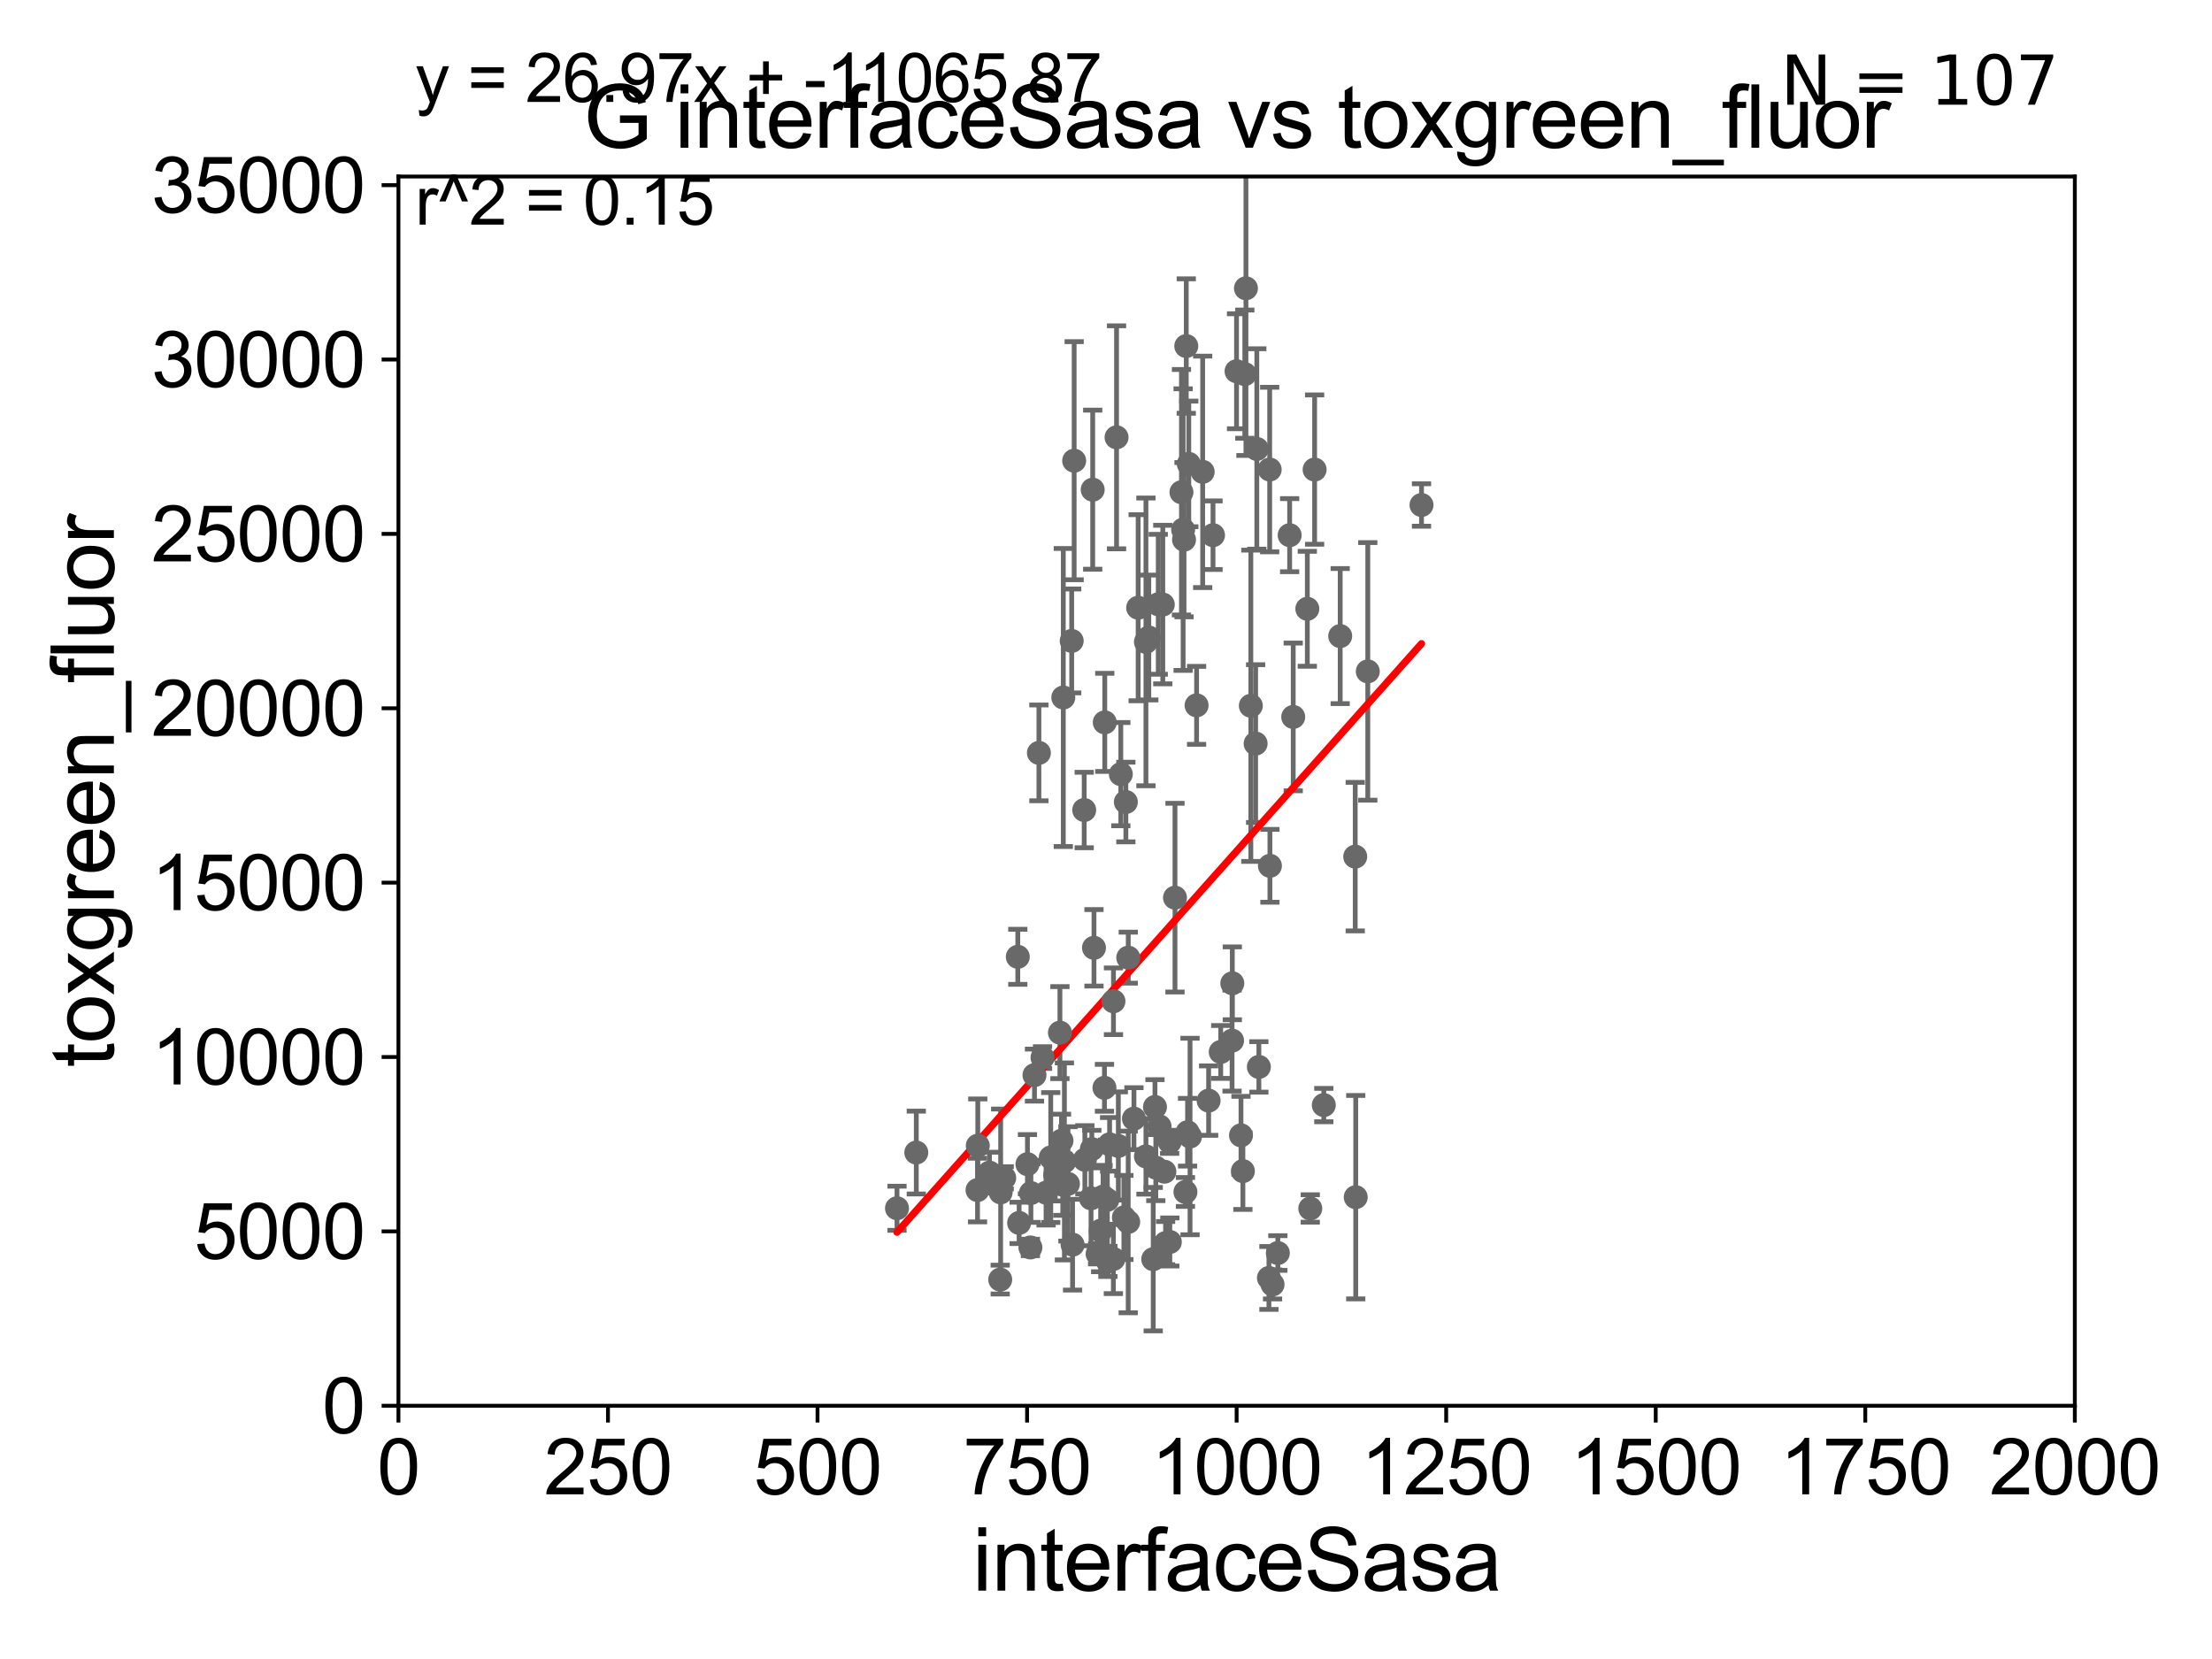 <?xml version="1.0" encoding="utf-8" standalone="no"?>
<!DOCTYPE svg PUBLIC "-//W3C//DTD SVG 1.1//EN"
  "http://www.w3.org/Graphics/SVG/1.1/DTD/svg11.dtd">
<svg xmlns:xlink="http://www.w3.org/1999/xlink" width="460.8pt" height="345.6pt" viewBox="0 0 460.8 345.6" xmlns="http://www.w3.org/2000/svg" version="1.1">
 <defs>
  <style type="text/css">*{stroke-linejoin: round; stroke-linecap: butt}</style>
 </defs>
 <g id="figure_1">
  <g id="patch_1">
   <path d="M 0 345.6 
L 460.8 345.6 
L 460.8 0 
L 0 0 
z
" style="fill: #ffffff"/>
  </g>
  <g id="axes_1">
   <g id="patch_2">
    <path d="M 83 292.84 
L 432.225 292.84 
L 432.225 36.775 
L 83 36.775 
z
" style="fill: #ffffff"/>
   </g>
   <g id="PathCollection_1">
    <defs>
     <path id="m49820155a3" d="M 0 1.118 
C 0.297 1.118 0.581 1 0.791 0.791 
C 1 0.581 1.118 0.297 1.118 0 
C 1.118 -0.297 1 -0.581 0.791 -0.791 
C 0.581 -1 0.297 -1.118 0 -1.118 
C -0.297 -1.118 -0.581 -1 -0.791 -0.791 
C -1 -0.581 -1.118 -0.297 -1.118 0 
C -1.118 0.297 -1 0.581 -0.791 0.791 
C -0.581 1 -0.297 1.118 0 1.118 
z
" style="stroke: #696969"/>
    </defs>
    <g clip-path="url(#p7898ba7662)">
     <use xlink:href="#m49820155a3" x="268.657" y="111.488" style="fill: #696969; stroke: #696969"/>
     <use xlink:href="#m49820155a3" x="246.949" y="248.31" style="fill: #696969; stroke: #696969"/>
     <use xlink:href="#m49820155a3" x="223.254" y="133.517" style="fill: #696969; stroke: #696969"/>
     <use xlink:href="#m49820155a3" x="206.126" y="244.276" style="fill: #696969; stroke: #696969"/>
     <use xlink:href="#m49820155a3" x="219.814" y="244.763" style="fill: #696969; stroke: #696969"/>
     <use xlink:href="#m49820155a3" x="232.969" y="238.724" style="fill: #696969; stroke: #696969"/>
     <use xlink:href="#m49820155a3" x="243.698" y="258.724" style="fill: #696969; stroke: #696969"/>
     <use xlink:href="#m49820155a3" x="247.647" y="96.642" style="fill: #696969; stroke: #696969"/>
     <use xlink:href="#m49820155a3" x="266.2" y="261.029" style="fill: #696969; stroke: #696969"/>
     <use xlink:href="#m49820155a3" x="230.799" y="262.775" style="fill: #696969; stroke: #696969"/>
     <use xlink:href="#m49820155a3" x="264.344" y="266.224" style="fill: #696969; stroke: #696969"/>
     <use xlink:href="#m49820155a3" x="220.802" y="215.115" style="fill: #696969; stroke: #696969"/>
     <use xlink:href="#m49820155a3" x="221.393" y="246.802" style="fill: #696969; stroke: #696969"/>
     <use xlink:href="#m49820155a3" x="214.038" y="242.52" style="fill: #696969; stroke: #696969"/>
     <use xlink:href="#m49820155a3" x="228.655" y="261.202" style="fill: #696969; stroke: #696969"/>
     <use xlink:href="#m49820155a3" x="229.79" y="249.287" style="fill: #696969; stroke: #696969"/>
     <use xlink:href="#m49820155a3" x="230.679" y="249.948" style="fill: #696969; stroke: #696969"/>
     <use xlink:href="#m49820155a3" x="242.563" y="244.082" style="fill: #696969; stroke: #696969"/>
     <use xlink:href="#m49820155a3" x="239.317" y="132.803" style="fill: #696969; stroke: #696969"/>
     <use xlink:href="#m49820155a3" x="240.775" y="243.238" style="fill: #696969; stroke: #696969"/>
     <use xlink:href="#m49820155a3" x="218.89" y="241.129" style="fill: #696969; stroke: #696969"/>
     <use xlink:href="#m49820155a3" x="254.3" y="219.143" style="fill: #696969; stroke: #696969"/>
     <use xlink:href="#m49820155a3" x="232.598" y="91.102" style="fill: #696969; stroke: #696969"/>
     <use xlink:href="#m49820155a3" x="258.52" y="236.513" style="fill: #696969; stroke: #696969"/>
     <use xlink:href="#m49820155a3" x="265.095" y="267.577" style="fill: #696969; stroke: #696969"/>
     <use xlink:href="#m49820155a3" x="262.245" y="222.257" style="fill: #696969; stroke: #696969"/>
     <use xlink:href="#m49820155a3" x="233.488" y="161.27" style="fill: #696969; stroke: #696969"/>
     <use xlink:href="#m49820155a3" x="246.656" y="112.428" style="fill: #696969; stroke: #696969"/>
     <use xlink:href="#m49820155a3" x="231.15" y="238.386" style="fill: #696969; stroke: #696969"/>
     <use xlink:href="#m49820155a3" x="212.302" y="254.754" style="fill: #696969; stroke: #696969"/>
     <use xlink:href="#m49820155a3" x="229.287" y="256.375" style="fill: #696969; stroke: #696969"/>
     <use xlink:href="#m49820155a3" x="214.656" y="259.868" style="fill: #696969; stroke: #696969"/>
     <use xlink:href="#m49820155a3" x="244.773" y="186.998" style="fill: #696969; stroke: #696969"/>
     <use xlink:href="#m49820155a3" x="190.881" y="240.098" style="fill: #696969; stroke: #696969"/>
     <use xlink:href="#m49820155a3" x="225.997" y="241.603" style="fill: #696969; stroke: #696969"/>
     <use xlink:href="#m49820155a3" x="235.026" y="254.553" style="fill: #696969; stroke: #696969"/>
     <use xlink:href="#m49820155a3" x="221.506" y="145.302" style="fill: #696969; stroke: #696969"/>
     <use xlink:href="#m49820155a3" x="247.392" y="235.862" style="fill: #696969; stroke: #696969"/>
     <use xlink:href="#m49820155a3" x="208.454" y="248.393" style="fill: #696969; stroke: #696969"/>
     <use xlink:href="#m49820155a3" x="215.501" y="223.968" style="fill: #696969; stroke: #696969"/>
     <use xlink:href="#m49820155a3" x="216.423" y="156.841" style="fill: #696969; stroke: #696969"/>
     <use xlink:href="#m49820155a3" x="231.955" y="208.583" style="fill: #696969; stroke: #696969"/>
     <use xlink:href="#m49820155a3" x="242.811" y="258.954" style="fill: #696969; stroke: #696969"/>
     <use xlink:href="#m49820155a3" x="240.602" y="230.605" style="fill: #696969; stroke: #696969"/>
     <use xlink:href="#m49820155a3" x="231.936" y="262.261" style="fill: #696969; stroke: #696969"/>
     <use xlink:href="#m49820155a3" x="227.282" y="249.635" style="fill: #696969; stroke: #696969"/>
     <use xlink:href="#m49820155a3" x="234.537" y="167.075" style="fill: #696969; stroke: #696969"/>
     <use xlink:href="#m49820155a3" x="230.078" y="226.608" style="fill: #696969; stroke: #696969"/>
     <use xlink:href="#m49820155a3" x="221.129" y="237.626" style="fill: #696969; stroke: #696969"/>
     <use xlink:href="#m49820155a3" x="243.659" y="237.866" style="fill: #696969; stroke: #696969"/>
     <use xlink:href="#m49820155a3" x="217.913" y="248.462" style="fill: #696969; stroke: #696969"/>
     <use xlink:href="#m49820155a3" x="227.63" y="102.009" style="fill: #696969; stroke: #696969"/>
     <use xlink:href="#m49820155a3" x="217.177" y="220.313" style="fill: #696969; stroke: #696969"/>
     <use xlink:href="#m49820155a3" x="236.222" y="233.038" style="fill: #696969; stroke: #696969"/>
     <use xlink:href="#m49820155a3" x="230.144" y="150.485" style="fill: #696969; stroke: #696969"/>
     <use xlink:href="#m49820155a3" x="203.69" y="238.669" style="fill: #696969; stroke: #696969"/>
     <use xlink:href="#m49820155a3" x="240.239" y="262.308" style="fill: #696969; stroke: #696969"/>
     <use xlink:href="#m49820155a3" x="282.425" y="249.395" style="fill: #696969; stroke: #696969"/>
     <use xlink:href="#m49820155a3" x="234.125" y="253.619" style="fill: #696969; stroke: #696969"/>
     <use xlink:href="#m49820155a3" x="269.402" y="149.352" style="fill: #696969; stroke: #696969"/>
     <use xlink:href="#m49820155a3" x="260.572" y="147.023" style="fill: #696969; stroke: #696969"/>
     <use xlink:href="#m49820155a3" x="237.099" y="126.6" style="fill: #696969; stroke: #696969"/>
     <use xlink:href="#m49820155a3" x="203.638" y="247.912" style="fill: #696969; stroke: #696969"/>
     <use xlink:href="#m49820155a3" x="241.564" y="234.657" style="fill: #696969; stroke: #696969"/>
     <use xlink:href="#m49820155a3" x="222.472" y="246.625" style="fill: #696969; stroke: #696969"/>
     <use xlink:href="#m49820155a3" x="221.737" y="241.941" style="fill: #696969; stroke: #696969"/>
     <use xlink:href="#m49820155a3" x="256.713" y="204.84" style="fill: #696969; stroke: #696969"/>
     <use xlink:href="#m49820155a3" x="223.437" y="259.287" style="fill: #696969; stroke: #696969"/>
     <use xlink:href="#m49820155a3" x="282.318" y="178.452" style="fill: #696969; stroke: #696969"/>
     <use xlink:href="#m49820155a3" x="214.757" y="248.535" style="fill: #696969; stroke: #696969"/>
     <use xlink:href="#m49820155a3" x="264.548" y="180.365" style="fill: #696969; stroke: #696969"/>
     <use xlink:href="#m49820155a3" x="227.445" y="239.38" style="fill: #696969; stroke: #696969"/>
     <use xlink:href="#m49820155a3" x="209.194" y="245.369" style="fill: #696969; stroke: #696969"/>
     <use xlink:href="#m49820155a3" x="258.917" y="243.965" style="fill: #696969; stroke: #696969"/>
     <use xlink:href="#m49820155a3" x="238.721" y="240.9" style="fill: #696969; stroke: #696969"/>
     <use xlink:href="#m49820155a3" x="272.339" y="126.822" style="fill: #696969; stroke: #696969"/>
     <use xlink:href="#m49820155a3" x="296.125" y="105.2" style="fill: #696969; stroke: #696969"/>
     <use xlink:href="#m49820155a3" x="208.361" y="266.561" style="fill: #696969; stroke: #696969"/>
     <use xlink:href="#m49820155a3" x="223.767" y="95.974" style="fill: #696969; stroke: #696969"/>
     <use xlink:href="#m49820155a3" x="284.936" y="139.863" style="fill: #696969; stroke: #696969"/>
     <use xlink:href="#m49820155a3" x="279.188" y="132.506" style="fill: #696969; stroke: #696969"/>
     <use xlink:href="#m49820155a3" x="273.86" y="97.821" style="fill: #696969; stroke: #696969"/>
     <use xlink:href="#m49820155a3" x="241.288" y="125.886" style="fill: #696969; stroke: #696969"/>
     <use xlink:href="#m49820155a3" x="256.663" y="216.78" style="fill: #696969; stroke: #696969"/>
     <use xlink:href="#m49820155a3" x="249.271" y="146.936" style="fill: #696969; stroke: #696969"/>
     <use xlink:href="#m49820155a3" x="247.906" y="236.751" style="fill: #696969; stroke: #696969"/>
     <use xlink:href="#m49820155a3" x="246.121" y="102.541" style="fill: #696969; stroke: #696969"/>
     <use xlink:href="#m49820155a3" x="242.231" y="125.939" style="fill: #696969; stroke: #696969"/>
     <use xlink:href="#m49820155a3" x="272.954" y="251.745" style="fill: #696969; stroke: #696969"/>
     <use xlink:href="#m49820155a3" x="225.859" y="168.741" style="fill: #696969; stroke: #696969"/>
     <use xlink:href="#m49820155a3" x="246.467" y="110.328" style="fill: #696969; stroke: #696969"/>
     <use xlink:href="#m49820155a3" x="238.719" y="133.718" style="fill: #696969; stroke: #696969"/>
     <use xlink:href="#m49820155a3" x="259.552" y="60.054" style="fill: #696969; stroke: #696969"/>
     <use xlink:href="#m49820155a3" x="235.037" y="199.497" style="fill: #696969; stroke: #696969"/>
     <use xlink:href="#m49820155a3" x="275.774" y="230.209" style="fill: #696969; stroke: #696969"/>
     <use xlink:href="#m49820155a3" x="261.571" y="154.9" style="fill: #696969; stroke: #696969"/>
     <use xlink:href="#m49820155a3" x="247.122" y="72.091" style="fill: #696969; stroke: #696969"/>
     <use xlink:href="#m49820155a3" x="251.78" y="229.276" style="fill: #696969; stroke: #696969"/>
     <use xlink:href="#m49820155a3" x="261.817" y="93.526" style="fill: #696969; stroke: #696969"/>
     <use xlink:href="#m49820155a3" x="212.026" y="199.322" style="fill: #696969; stroke: #696969"/>
     <use xlink:href="#m49820155a3" x="252.694" y="111.489" style="fill: #696969; stroke: #696969"/>
     <use xlink:href="#m49820155a3" x="259.318" y="77.939" style="fill: #696969; stroke: #696969"/>
     <use xlink:href="#m49820155a3" x="250.539" y="98.294" style="fill: #696969; stroke: #696969"/>
     <use xlink:href="#m49820155a3" x="186.861" y="251.703" style="fill: #696969; stroke: #696969"/>
     <use xlink:href="#m49820155a3" x="227.897" y="197.448" style="fill: #696969; stroke: #696969"/>
     <use xlink:href="#m49820155a3" x="257.593" y="77.339" style="fill: #696969; stroke: #696969"/>
     <use xlink:href="#m49820155a3" x="264.499" y="97.813" style="fill: #696969; stroke: #696969"/>
    </g>
   </g>
   <g id="matplotlib.axis_1">
    <g id="xtick_1">
     <g id="line2d_1">
      <defs>
       <path id="m5a4e7d878e" d="M 0 0 
L 0 3.5 
" style="stroke: #000000; stroke-width: 0.8"/>
      </defs>
      <g>
       <use xlink:href="#m5a4e7d878e" x="83" y="292.84" style="stroke: #000000; stroke-width: 0.8"/>
      </g>
     </g>
     <g id="text_1">
      <!-- 0 -->
      <g transform="translate(78.551 311.293)scale(0.16 -0.16)">
       <defs>
        <path id="ArialMT-30" d="M 266 2259 
Q 266 3072 433 3567 
Q 600 4063 929 4331 
Q 1259 4600 1759 4600 
Q 2128 4600 2406 4451 
Q 2684 4303 2865 4023 
Q 3047 3744 3150 3342 
Q 3253 2941 3253 2259 
Q 3253 1453 3087 958 
Q 2922 463 2592 192 
Q 2263 -78 1759 -78 
Q 1097 -78 719 397 
Q 266 969 266 2259 
z
M 844 2259 
Q 844 1131 1108 757 
Q 1372 384 1759 384 
Q 2147 384 2411 759 
Q 2675 1134 2675 2259 
Q 2675 3391 2411 3762 
Q 2147 4134 1753 4134 
Q 1366 4134 1134 3806 
Q 844 3388 844 2259 
z
" transform="scale(0.016)"/>
       </defs>
       <use xlink:href="#ArialMT-30"/>
      </g>
     </g>
    </g>
    <g id="xtick_2">
     <g id="line2d_2">
      <g>
       <use xlink:href="#m5a4e7d878e" x="126.653" y="292.84" style="stroke: #000000; stroke-width: 0.8"/>
      </g>
     </g>
     <g id="text_2">
      <!-- 250 -->
      <g transform="translate(113.307 311.293)scale(0.16 -0.16)">
       <defs>
        <path id="ArialMT-32" d="M 3222 541 
L 3222 0 
L 194 0 
Q 188 203 259 391 
Q 375 700 629 1000 
Q 884 1300 1366 1694 
Q 2113 2306 2375 2664 
Q 2638 3022 2638 3341 
Q 2638 3675 2398 3904 
Q 2159 4134 1775 4134 
Q 1369 4134 1125 3890 
Q 881 3647 878 3216 
L 300 3275 
Q 359 3922 746 4261 
Q 1134 4600 1788 4600 
Q 2447 4600 2831 4234 
Q 3216 3869 3216 3328 
Q 3216 3053 3103 2787 
Q 2991 2522 2730 2228 
Q 2469 1934 1863 1422 
Q 1356 997 1212 845 
Q 1069 694 975 541 
L 3222 541 
z
" transform="scale(0.016)"/>
        <path id="ArialMT-35" d="M 266 1200 
L 856 1250 
Q 922 819 1161 601 
Q 1400 384 1738 384 
Q 2144 384 2425 690 
Q 2706 997 2706 1503 
Q 2706 1984 2436 2262 
Q 2166 2541 1728 2541 
Q 1456 2541 1237 2417 
Q 1019 2294 894 2097 
L 366 2166 
L 809 4519 
L 3088 4519 
L 3088 3981 
L 1259 3981 
L 1013 2750 
Q 1425 3038 1878 3038 
Q 2478 3038 2890 2622 
Q 3303 2206 3303 1553 
Q 3303 931 2941 478 
Q 2500 -78 1738 -78 
Q 1113 -78 717 272 
Q 322 622 266 1200 
z
" transform="scale(0.016)"/>
       </defs>
       <use xlink:href="#ArialMT-32"/>
       <use xlink:href="#ArialMT-35" x="55.615"/>
       <use xlink:href="#ArialMT-30" x="111.23"/>
      </g>
     </g>
    </g>
    <g id="xtick_3">
     <g id="line2d_3">
      <g>
       <use xlink:href="#m5a4e7d878e" x="170.306" y="292.84" style="stroke: #000000; stroke-width: 0.8"/>
      </g>
     </g>
     <g id="text_3">
      <!-- 500 -->
      <g transform="translate(156.96 311.293)scale(0.16 -0.16)">
       <use xlink:href="#ArialMT-35"/>
       <use xlink:href="#ArialMT-30" x="55.615"/>
       <use xlink:href="#ArialMT-30" x="111.23"/>
      </g>
     </g>
    </g>
    <g id="xtick_4">
     <g id="line2d_4">
      <g>
       <use xlink:href="#m5a4e7d878e" x="213.959" y="292.84" style="stroke: #000000; stroke-width: 0.8"/>
      </g>
     </g>
     <g id="text_4">
      <!-- 750 -->
      <g transform="translate(200.613 311.293)scale(0.16 -0.16)">
       <defs>
        <path id="ArialMT-37" d="M 303 3981 
L 303 4522 
L 3269 4522 
L 3269 4084 
Q 2831 3619 2401 2847 
Q 1972 2075 1738 1259 
Q 1569 684 1522 0 
L 944 0 
Q 953 541 1156 1306 
Q 1359 2072 1739 2783 
Q 2119 3494 2547 3981 
L 303 3981 
z
" transform="scale(0.016)"/>
       </defs>
       <use xlink:href="#ArialMT-37"/>
       <use xlink:href="#ArialMT-35" x="55.615"/>
       <use xlink:href="#ArialMT-30" x="111.23"/>
      </g>
     </g>
    </g>
    <g id="xtick_5">
     <g id="line2d_5">
      <g>
       <use xlink:href="#m5a4e7d878e" x="257.613" y="292.84" style="stroke: #000000; stroke-width: 0.8"/>
      </g>
     </g>
     <g id="text_5">
      <!-- 1000 -->
      <g transform="translate(239.817 311.293)scale(0.16 -0.16)">
       <defs>
        <path id="ArialMT-31" d="M 2384 0 
L 1822 0 
L 1822 3584 
Q 1619 3391 1289 3197 
Q 959 3003 697 2906 
L 697 3450 
Q 1169 3672 1522 3987 
Q 1875 4303 2022 4600 
L 2384 4600 
L 2384 0 
z
" transform="scale(0.016)"/>
       </defs>
       <use xlink:href="#ArialMT-31"/>
       <use xlink:href="#ArialMT-30" x="55.615"/>
       <use xlink:href="#ArialMT-30" x="111.23"/>
       <use xlink:href="#ArialMT-30" x="166.846"/>
      </g>
     </g>
    </g>
    <g id="xtick_6">
     <g id="line2d_6">
      <g>
       <use xlink:href="#m5a4e7d878e" x="301.266" y="292.84" style="stroke: #000000; stroke-width: 0.8"/>
      </g>
     </g>
     <g id="text_6">
      <!-- 1250 -->
      <g transform="translate(283.471 311.293)scale(0.16 -0.16)">
       <use xlink:href="#ArialMT-31"/>
       <use xlink:href="#ArialMT-32" x="55.615"/>
       <use xlink:href="#ArialMT-35" x="111.23"/>
       <use xlink:href="#ArialMT-30" x="166.846"/>
      </g>
     </g>
    </g>
    <g id="xtick_7">
     <g id="line2d_7">
      <g>
       <use xlink:href="#m5a4e7d878e" x="344.919" y="292.84" style="stroke: #000000; stroke-width: 0.8"/>
      </g>
     </g>
     <g id="text_7">
      <!-- 1500 -->
      <g transform="translate(327.124 311.293)scale(0.16 -0.16)">
       <use xlink:href="#ArialMT-31"/>
       <use xlink:href="#ArialMT-35" x="55.615"/>
       <use xlink:href="#ArialMT-30" x="111.23"/>
       <use xlink:href="#ArialMT-30" x="166.846"/>
      </g>
     </g>
    </g>
    <g id="xtick_8">
     <g id="line2d_8">
      <g>
       <use xlink:href="#m5a4e7d878e" x="388.572" y="292.84" style="stroke: #000000; stroke-width: 0.8"/>
      </g>
     </g>
     <g id="text_8">
      <!-- 1750 -->
      <g transform="translate(370.777 311.293)scale(0.16 -0.16)">
       <use xlink:href="#ArialMT-31"/>
       <use xlink:href="#ArialMT-37" x="55.615"/>
       <use xlink:href="#ArialMT-35" x="111.23"/>
       <use xlink:href="#ArialMT-30" x="166.846"/>
      </g>
     </g>
    </g>
    <g id="xtick_9">
     <g id="line2d_9">
      <g>
       <use xlink:href="#m5a4e7d878e" x="432.225" y="292.84" style="stroke: #000000; stroke-width: 0.8"/>
      </g>
     </g>
     <g id="text_9">
      <!-- 2000 -->
      <g transform="translate(414.43 311.293)scale(0.16 -0.16)">
       <use xlink:href="#ArialMT-32"/>
       <use xlink:href="#ArialMT-30" x="55.615"/>
       <use xlink:href="#ArialMT-30" x="111.23"/>
       <use xlink:href="#ArialMT-30" x="166.846"/>
      </g>
     </g>
    </g>
    <g id="text_10">
     <!-- interfaceSasa -->
     <g transform="translate(202.583 331.357)scale(0.18 -0.18)">
      <defs>
       <path id="ArialMT-69" d="M 425 3934 
L 425 4581 
L 988 4581 
L 988 3934 
L 425 3934 
z
M 425 0 
L 425 3319 
L 988 3319 
L 988 0 
L 425 0 
z
" transform="scale(0.016)"/>
       <path id="ArialMT-6e" d="M 422 0 
L 422 3319 
L 928 3319 
L 928 2847 
Q 1294 3394 1984 3394 
Q 2284 3394 2536 3286 
Q 2788 3178 2913 3003 
Q 3038 2828 3088 2588 
Q 3119 2431 3119 2041 
L 3119 0 
L 2556 0 
L 2556 2019 
Q 2556 2363 2490 2533 
Q 2425 2703 2258 2804 
Q 2091 2906 1866 2906 
Q 1506 2906 1245 2678 
Q 984 2450 984 1813 
L 984 0 
L 422 0 
z
" transform="scale(0.016)"/>
       <path id="ArialMT-74" d="M 1650 503 
L 1731 6 
Q 1494 -44 1306 -44 
Q 1000 -44 831 53 
Q 663 150 594 308 
Q 525 466 525 972 
L 525 2881 
L 113 2881 
L 113 3319 
L 525 3319 
L 525 4141 
L 1084 4478 
L 1084 3319 
L 1650 3319 
L 1650 2881 
L 1084 2881 
L 1084 941 
Q 1084 700 1114 631 
Q 1144 563 1211 522 
Q 1278 481 1403 481 
Q 1497 481 1650 503 
z
" transform="scale(0.016)"/>
       <path id="ArialMT-65" d="M 2694 1069 
L 3275 997 
Q 3138 488 2766 206 
Q 2394 -75 1816 -75 
Q 1088 -75 661 373 
Q 234 822 234 1631 
Q 234 2469 665 2931 
Q 1097 3394 1784 3394 
Q 2450 3394 2872 2941 
Q 3294 2488 3294 1666 
Q 3294 1616 3291 1516 
L 816 1516 
Q 847 969 1125 678 
Q 1403 388 1819 388 
Q 2128 388 2347 550 
Q 2566 713 2694 1069 
z
M 847 1978 
L 2700 1978 
Q 2663 2397 2488 2606 
Q 2219 2931 1791 2931 
Q 1403 2931 1139 2672 
Q 875 2413 847 1978 
z
" transform="scale(0.016)"/>
       <path id="ArialMT-72" d="M 416 0 
L 416 3319 
L 922 3319 
L 922 2816 
Q 1116 3169 1280 3281 
Q 1444 3394 1641 3394 
Q 1925 3394 2219 3213 
L 2025 2691 
Q 1819 2813 1613 2813 
Q 1428 2813 1281 2702 
Q 1134 2591 1072 2394 
Q 978 2094 978 1738 
L 978 0 
L 416 0 
z
" transform="scale(0.016)"/>
       <path id="ArialMT-66" d="M 556 0 
L 556 2881 
L 59 2881 
L 59 3319 
L 556 3319 
L 556 3672 
Q 556 4006 616 4169 
Q 697 4388 901 4523 
Q 1106 4659 1475 4659 
Q 1713 4659 2000 4603 
L 1916 4113 
Q 1741 4144 1584 4144 
Q 1328 4144 1222 4034 
Q 1116 3925 1116 3625 
L 1116 3319 
L 1763 3319 
L 1763 2881 
L 1116 2881 
L 1116 0 
L 556 0 
z
" transform="scale(0.016)"/>
       <path id="ArialMT-61" d="M 2588 409 
Q 2275 144 1986 34 
Q 1697 -75 1366 -75 
Q 819 -75 525 192 
Q 231 459 231 875 
Q 231 1119 342 1320 
Q 453 1522 633 1644 
Q 813 1766 1038 1828 
Q 1203 1872 1538 1913 
Q 2219 1994 2541 2106 
Q 2544 2222 2544 2253 
Q 2544 2597 2384 2738 
Q 2169 2928 1744 2928 
Q 1347 2928 1158 2789 
Q 969 2650 878 2297 
L 328 2372 
Q 403 2725 575 2942 
Q 747 3159 1072 3276 
Q 1397 3394 1825 3394 
Q 2250 3394 2515 3294 
Q 2781 3194 2906 3042 
Q 3031 2891 3081 2659 
Q 3109 2516 3109 2141 
L 3109 1391 
Q 3109 606 3145 398 
Q 3181 191 3288 0 
L 2700 0 
Q 2613 175 2588 409 
z
M 2541 1666 
Q 2234 1541 1622 1453 
Q 1275 1403 1131 1340 
Q 988 1278 909 1158 
Q 831 1038 831 891 
Q 831 666 1001 516 
Q 1172 366 1500 366 
Q 1825 366 2078 508 
Q 2331 650 2450 897 
Q 2541 1088 2541 1459 
L 2541 1666 
z
" transform="scale(0.016)"/>
       <path id="ArialMT-63" d="M 2588 1216 
L 3141 1144 
Q 3050 572 2676 248 
Q 2303 -75 1759 -75 
Q 1078 -75 664 370 
Q 250 816 250 1647 
Q 250 2184 428 2587 
Q 606 2991 970 3192 
Q 1334 3394 1763 3394 
Q 2303 3394 2647 3120 
Q 2991 2847 3088 2344 
L 2541 2259 
Q 2463 2594 2264 2762 
Q 2066 2931 1784 2931 
Q 1359 2931 1093 2626 
Q 828 2322 828 1663 
Q 828 994 1084 691 
Q 1341 388 1753 388 
Q 2084 388 2306 591 
Q 2528 794 2588 1216 
z
" transform="scale(0.016)"/>
       <path id="ArialMT-53" d="M 288 1472 
L 859 1522 
Q 900 1178 1048 958 
Q 1197 738 1509 602 
Q 1822 466 2213 466 
Q 2559 466 2825 569 
Q 3091 672 3220 851 
Q 3350 1031 3350 1244 
Q 3350 1459 3225 1620 
Q 3100 1781 2813 1891 
Q 2628 1963 1997 2114 
Q 1366 2266 1113 2400 
Q 784 2572 623 2826 
Q 463 3081 463 3397 
Q 463 3744 659 4045 
Q 856 4347 1234 4503 
Q 1613 4659 2075 4659 
Q 2584 4659 2973 4495 
Q 3363 4331 3572 4012 
Q 3781 3694 3797 3291 
L 3216 3247 
Q 3169 3681 2898 3903 
Q 2628 4125 2100 4125 
Q 1550 4125 1298 3923 
Q 1047 3722 1047 3438 
Q 1047 3191 1225 3031 
Q 1400 2872 2139 2705 
Q 2878 2538 3153 2413 
Q 3553 2228 3743 1945 
Q 3934 1663 3934 1294 
Q 3934 928 3725 604 
Q 3516 281 3123 101 
Q 2731 -78 2241 -78 
Q 1619 -78 1198 103 
Q 778 284 539 648 
Q 300 1013 288 1472 
z
" transform="scale(0.016)"/>
       <path id="ArialMT-73" d="M 197 991 
L 753 1078 
Q 800 744 1014 566 
Q 1228 388 1613 388 
Q 2000 388 2187 545 
Q 2375 703 2375 916 
Q 2375 1106 2209 1216 
Q 2094 1291 1634 1406 
Q 1016 1563 777 1677 
Q 538 1791 414 1992 
Q 291 2194 291 2438 
Q 291 2659 392 2848 
Q 494 3038 669 3163 
Q 800 3259 1026 3326 
Q 1253 3394 1513 3394 
Q 1903 3394 2198 3281 
Q 2494 3169 2634 2976 
Q 2775 2784 2828 2463 
L 2278 2388 
Q 2241 2644 2061 2787 
Q 1881 2931 1553 2931 
Q 1166 2931 1000 2803 
Q 834 2675 834 2503 
Q 834 2394 903 2306 
Q 972 2216 1119 2156 
Q 1203 2125 1616 2013 
Q 2213 1853 2448 1751 
Q 2684 1650 2818 1456 
Q 2953 1263 2953 975 
Q 2953 694 2789 445 
Q 2625 197 2315 61 
Q 2006 -75 1616 -75 
Q 969 -75 630 194 
Q 291 463 197 991 
z
" transform="scale(0.016)"/>
      </defs>
      <use xlink:href="#ArialMT-69"/>
      <use xlink:href="#ArialMT-6e" x="22.217"/>
      <use xlink:href="#ArialMT-74" x="77.832"/>
      <use xlink:href="#ArialMT-65" x="105.615"/>
      <use xlink:href="#ArialMT-72" x="161.23"/>
      <use xlink:href="#ArialMT-66" x="194.531"/>
      <use xlink:href="#ArialMT-61" x="222.314"/>
      <use xlink:href="#ArialMT-63" x="277.93"/>
      <use xlink:href="#ArialMT-65" x="327.93"/>
      <use xlink:href="#ArialMT-53" x="383.545"/>
      <use xlink:href="#ArialMT-61" x="450.244"/>
      <use xlink:href="#ArialMT-73" x="505.859"/>
      <use xlink:href="#ArialMT-61" x="555.859"/>
     </g>
    </g>
   </g>
   <g id="matplotlib.axis_2">
    <g id="ytick_1">
     <g id="line2d_10">
      <defs>
       <path id="mcf1919c7b7" d="M 0 0 
L -3.5 0 
" style="stroke: #000000; stroke-width: 0.8"/>
      </defs>
      <g>
       <use xlink:href="#mcf1919c7b7" x="83" y="292.84" style="stroke: #000000; stroke-width: 0.8"/>
      </g>
     </g>
     <g id="text_11">
      <!-- 0 -->
      <g transform="translate(67.103 298.566)scale(0.16 -0.16)">
       <use xlink:href="#ArialMT-30"/>
      </g>
     </g>
    </g>
    <g id="ytick_2">
     <g id="line2d_11">
      <g>
       <use xlink:href="#mcf1919c7b7" x="83" y="256.516" style="stroke: #000000; stroke-width: 0.8"/>
      </g>
     </g>
     <g id="text_12">
      <!-- 5000 -->
      <g transform="translate(40.41 262.242)scale(0.16 -0.16)">
       <use xlink:href="#ArialMT-35"/>
       <use xlink:href="#ArialMT-30" x="55.615"/>
       <use xlink:href="#ArialMT-30" x="111.23"/>
       <use xlink:href="#ArialMT-30" x="166.846"/>
      </g>
     </g>
    </g>
    <g id="ytick_3">
     <g id="line2d_12">
      <g>
       <use xlink:href="#mcf1919c7b7" x="83" y="220.192" style="stroke: #000000; stroke-width: 0.8"/>
      </g>
     </g>
     <g id="text_13">
      <!-- 10000 -->
      <g transform="translate(31.512 225.918)scale(0.16 -0.16)">
       <use xlink:href="#ArialMT-31"/>
       <use xlink:href="#ArialMT-30" x="55.615"/>
       <use xlink:href="#ArialMT-30" x="111.23"/>
       <use xlink:href="#ArialMT-30" x="166.846"/>
       <use xlink:href="#ArialMT-30" x="222.461"/>
      </g>
     </g>
    </g>
    <g id="ytick_4">
     <g id="line2d_13">
      <g>
       <use xlink:href="#mcf1919c7b7" x="83" y="183.867" style="stroke: #000000; stroke-width: 0.8"/>
      </g>
     </g>
     <g id="text_14">
      <!-- 15000 -->
      <g transform="translate(31.512 189.594)scale(0.16 -0.16)">
       <use xlink:href="#ArialMT-31"/>
       <use xlink:href="#ArialMT-35" x="55.615"/>
       <use xlink:href="#ArialMT-30" x="111.23"/>
       <use xlink:href="#ArialMT-30" x="166.846"/>
       <use xlink:href="#ArialMT-30" x="222.461"/>
      </g>
     </g>
    </g>
    <g id="ytick_5">
     <g id="line2d_14">
      <g>
       <use xlink:href="#mcf1919c7b7" x="83" y="147.543" style="stroke: #000000; stroke-width: 0.8"/>
      </g>
     </g>
     <g id="text_15">
      <!-- 20000 -->
      <g transform="translate(31.512 153.27)scale(0.16 -0.16)">
       <use xlink:href="#ArialMT-32"/>
       <use xlink:href="#ArialMT-30" x="55.615"/>
       <use xlink:href="#ArialMT-30" x="111.23"/>
       <use xlink:href="#ArialMT-30" x="166.846"/>
       <use xlink:href="#ArialMT-30" x="222.461"/>
      </g>
     </g>
    </g>
    <g id="ytick_6">
     <g id="line2d_15">
      <g>
       <use xlink:href="#mcf1919c7b7" x="83" y="111.219" style="stroke: #000000; stroke-width: 0.8"/>
      </g>
     </g>
     <g id="text_16">
      <!-- 25000 -->
      <g transform="translate(31.512 116.945)scale(0.16 -0.16)">
       <use xlink:href="#ArialMT-32"/>
       <use xlink:href="#ArialMT-35" x="55.615"/>
       <use xlink:href="#ArialMT-30" x="111.23"/>
       <use xlink:href="#ArialMT-30" x="166.846"/>
       <use xlink:href="#ArialMT-30" x="222.461"/>
      </g>
     </g>
    </g>
    <g id="ytick_7">
     <g id="line2d_16">
      <g>
       <use xlink:href="#mcf1919c7b7" x="83" y="74.895" style="stroke: #000000; stroke-width: 0.8"/>
      </g>
     </g>
     <g id="text_17">
      <!-- 30000 -->
      <g transform="translate(31.512 80.621)scale(0.16 -0.16)">
       <defs>
        <path id="ArialMT-33" d="M 269 1209 
L 831 1284 
Q 928 806 1161 595 
Q 1394 384 1728 384 
Q 2125 384 2398 659 
Q 2672 934 2672 1341 
Q 2672 1728 2419 1979 
Q 2166 2231 1775 2231 
Q 1616 2231 1378 2169 
L 1441 2663 
Q 1497 2656 1531 2656 
Q 1891 2656 2178 2843 
Q 2466 3031 2466 3422 
Q 2466 3731 2256 3934 
Q 2047 4138 1716 4138 
Q 1388 4138 1169 3931 
Q 950 3725 888 3313 
L 325 3413 
Q 428 3978 793 4289 
Q 1159 4600 1703 4600 
Q 2078 4600 2393 4439 
Q 2709 4278 2876 4000 
Q 3044 3722 3044 3409 
Q 3044 3113 2884 2869 
Q 2725 2625 2413 2481 
Q 2819 2388 3044 2092 
Q 3269 1797 3269 1353 
Q 3269 753 2831 336 
Q 2394 -81 1725 -81 
Q 1122 -81 723 278 
Q 325 638 269 1209 
z
" transform="scale(0.016)"/>
       </defs>
       <use xlink:href="#ArialMT-33"/>
       <use xlink:href="#ArialMT-30" x="55.615"/>
       <use xlink:href="#ArialMT-30" x="111.23"/>
       <use xlink:href="#ArialMT-30" x="166.846"/>
       <use xlink:href="#ArialMT-30" x="222.461"/>
      </g>
     </g>
    </g>
    <g id="ytick_8">
     <g id="line2d_17">
      <g>
       <use xlink:href="#mcf1919c7b7" x="83" y="38.571" style="stroke: #000000; stroke-width: 0.8"/>
      </g>
     </g>
     <g id="text_18">
      <!-- 35000 -->
      <g transform="translate(31.512 44.297)scale(0.16 -0.16)">
       <use xlink:href="#ArialMT-33"/>
       <use xlink:href="#ArialMT-35" x="55.615"/>
       <use xlink:href="#ArialMT-30" x="111.23"/>
       <use xlink:href="#ArialMT-30" x="166.846"/>
       <use xlink:href="#ArialMT-30" x="222.461"/>
      </g>
     </g>
    </g>
    <g id="text_19">
     <!-- toxgreen_fluor -->
     <g transform="translate(23.724 222.34)rotate(-90)scale(0.18 -0.18)">
      <defs>
       <path id="ArialMT-6f" d="M 213 1659 
Q 213 2581 725 3025 
Q 1153 3394 1769 3394 
Q 2453 3394 2887 2945 
Q 3322 2497 3322 1706 
Q 3322 1066 3130 698 
Q 2938 331 2570 128 
Q 2203 -75 1769 -75 
Q 1072 -75 642 372 
Q 213 819 213 1659 
z
M 791 1659 
Q 791 1022 1069 705 
Q 1347 388 1769 388 
Q 2188 388 2466 706 
Q 2744 1025 2744 1678 
Q 2744 2294 2464 2611 
Q 2184 2928 1769 2928 
Q 1347 2928 1069 2612 
Q 791 2297 791 1659 
z
" transform="scale(0.016)"/>
       <path id="ArialMT-78" d="M 47 0 
L 1259 1725 
L 138 3319 
L 841 3319 
L 1350 2541 
Q 1494 2319 1581 2169 
Q 1719 2375 1834 2534 
L 2394 3319 
L 3066 3319 
L 1919 1756 
L 3153 0 
L 2463 0 
L 1781 1031 
L 1600 1309 
L 728 0 
L 47 0 
z
" transform="scale(0.016)"/>
       <path id="ArialMT-67" d="M 319 -275 
L 866 -356 
Q 900 -609 1056 -725 
Q 1266 -881 1628 -881 
Q 2019 -881 2231 -725 
Q 2444 -569 2519 -288 
Q 2563 -116 2559 434 
Q 2191 0 1641 0 
Q 956 0 581 494 
Q 206 988 206 1678 
Q 206 2153 378 2554 
Q 550 2956 876 3175 
Q 1203 3394 1644 3394 
Q 2231 3394 2613 2919 
L 2613 3319 
L 3131 3319 
L 3131 450 
Q 3131 -325 2973 -648 
Q 2816 -972 2473 -1159 
Q 2131 -1347 1631 -1347 
Q 1038 -1347 672 -1080 
Q 306 -813 319 -275 
z
M 784 1719 
Q 784 1066 1043 766 
Q 1303 466 1694 466 
Q 2081 466 2343 764 
Q 2606 1063 2606 1700 
Q 2606 2309 2336 2618 
Q 2066 2928 1684 2928 
Q 1309 2928 1046 2623 
Q 784 2319 784 1719 
z
" transform="scale(0.016)"/>
       <path id="ArialMT-5f" d="M -97 -1272 
L -97 -866 
L 3631 -866 
L 3631 -1272 
L -97 -1272 
z
" transform="scale(0.016)"/>
       <path id="ArialMT-6c" d="M 409 0 
L 409 4581 
L 972 4581 
L 972 0 
L 409 0 
z
" transform="scale(0.016)"/>
       <path id="ArialMT-75" d="M 2597 0 
L 2597 488 
Q 2209 -75 1544 -75 
Q 1250 -75 995 37 
Q 741 150 617 320 
Q 494 491 444 738 
Q 409 903 409 1263 
L 409 3319 
L 972 3319 
L 972 1478 
Q 972 1038 1006 884 
Q 1059 663 1231 536 
Q 1403 409 1656 409 
Q 1909 409 2131 539 
Q 2353 669 2445 892 
Q 2538 1116 2538 1541 
L 2538 3319 
L 3100 3319 
L 3100 0 
L 2597 0 
z
" transform="scale(0.016)"/>
      </defs>
      <use xlink:href="#ArialMT-74"/>
      <use xlink:href="#ArialMT-6f" x="27.783"/>
      <use xlink:href="#ArialMT-78" x="83.398"/>
      <use xlink:href="#ArialMT-67" x="133.398"/>
      <use xlink:href="#ArialMT-72" x="189.014"/>
      <use xlink:href="#ArialMT-65" x="222.314"/>
      <use xlink:href="#ArialMT-65" x="277.93"/>
      <use xlink:href="#ArialMT-6e" x="333.545"/>
      <use xlink:href="#ArialMT-5f" x="389.16"/>
      <use xlink:href="#ArialMT-66" x="444.775"/>
      <use xlink:href="#ArialMT-6c" x="472.559"/>
      <use xlink:href="#ArialMT-75" x="494.775"/>
      <use xlink:href="#ArialMT-6f" x="550.391"/>
      <use xlink:href="#ArialMT-72" x="606.006"/>
     </g>
    </g>
   </g>
   <g id="LineCollection_1">
    <path d="M 268.657 119.104 
L 268.657 103.872 
" clip-path="url(#p7898ba7662)" style="fill: none; stroke: #696969"/>
    <path d="M 246.949 251.321 
L 246.949 245.298 
" clip-path="url(#p7898ba7662)" style="fill: none; stroke: #696969"/>
    <path d="M 223.254 144.34 
L 223.254 122.694 
" clip-path="url(#p7898ba7662)" style="fill: none; stroke: #696969"/>
    <path d="M 206.126 248.521 
L 206.126 240.031 
" clip-path="url(#p7898ba7662)" style="fill: none; stroke: #696969"/>
    <path d="M 219.814 250.174 
L 219.814 239.352 
" clip-path="url(#p7898ba7662)" style="fill: none; stroke: #696969"/>
    <path d="M 232.969 249.99 
L 232.969 227.459 
" clip-path="url(#p7898ba7662)" style="fill: none; stroke: #696969"/>
    <path d="M 243.698 263.73 
L 243.698 253.717 
" clip-path="url(#p7898ba7662)" style="fill: none; stroke: #696969"/>
    <path d="M 247.647 109.725 
L 247.647 83.558 
" clip-path="url(#p7898ba7662)" style="fill: none; stroke: #696969"/>
    <path d="M 266.2 264.642 
L 266.2 257.417 
" clip-path="url(#p7898ba7662)" style="fill: none; stroke: #696969"/>
    <path d="M 230.799 265.922 
L 230.799 259.628 
" clip-path="url(#p7898ba7662)" style="fill: none; stroke: #696969"/>
    <path d="M 264.344 272.779 
L 264.344 259.668 
" clip-path="url(#p7898ba7662)" style="fill: none; stroke: #696969"/>
    <path d="M 220.802 224.7 
L 220.802 205.53 
" clip-path="url(#p7898ba7662)" style="fill: none; stroke: #696969"/>
    <path d="M 221.393 253.172 
L 221.393 240.432 
" clip-path="url(#p7898ba7662)" style="fill: none; stroke: #696969"/>
    <path d="M 214.038 248.688 
L 214.038 236.352 
" clip-path="url(#p7898ba7662)" style="fill: none; stroke: #696969"/>
    <path d="M 228.655 263.299 
L 228.655 259.106 
" clip-path="url(#p7898ba7662)" style="fill: none; stroke: #696969"/>
    <path d="M 229.79 255.799 
L 229.79 242.775 
" clip-path="url(#p7898ba7662)" style="fill: none; stroke: #696969"/>
    <path d="M 230.679 262.41 
L 230.679 237.485 
" clip-path="url(#p7898ba7662)" style="fill: none; stroke: #696969"/>
    <path d="M 242.563 244.986 
L 242.563 243.178 
" clip-path="url(#p7898ba7662)" style="fill: none; stroke: #696969"/>
    <path d="M 239.317 145.809 
L 239.317 119.798 
" clip-path="url(#p7898ba7662)" style="fill: none; stroke: #696969"/>
    <path d="M 240.775 250.119 
L 240.775 236.357 
" clip-path="url(#p7898ba7662)" style="fill: none; stroke: #696969"/>
    <path d="M 218.89 254.655 
L 218.89 227.604 
" clip-path="url(#p7898ba7662)" style="fill: none; stroke: #696969"/>
    <path d="M 254.3 224.649 
L 254.3 213.637 
" clip-path="url(#p7898ba7662)" style="fill: none; stroke: #696969"/>
    <path d="M 232.598 114.329 
L 232.598 67.876 
" clip-path="url(#p7898ba7662)" style="fill: none; stroke: #696969"/>
    <path d="M 258.52 244.634 
L 258.52 228.393 
" clip-path="url(#p7898ba7662)" style="fill: none; stroke: #696969"/>
    <path d="M 265.095 270.604 
L 265.095 264.55 
" clip-path="url(#p7898ba7662)" style="fill: none; stroke: #696969"/>
    <path d="M 262.245 227.514 
L 262.245 216.999 
" clip-path="url(#p7898ba7662)" style="fill: none; stroke: #696969"/>
    <path d="M 233.488 172.022 
L 233.488 150.517 
" clip-path="url(#p7898ba7662)" style="fill: none; stroke: #696969"/>
    <path d="M 246.656 128.494 
L 246.656 96.362 
" clip-path="url(#p7898ba7662)" style="fill: none; stroke: #696969"/>
    <path d="M 231.15 243.968 
L 231.15 232.803 
" clip-path="url(#p7898ba7662)" style="fill: none; stroke: #696969"/>
    <path d="M 212.302 259.056 
L 212.302 250.451 
" clip-path="url(#p7898ba7662)" style="fill: none; stroke: #696969"/>
    <path d="M 229.287 264.922 
L 229.287 247.828 
" clip-path="url(#p7898ba7662)" style="fill: none; stroke: #696969"/>
    <path d="M 214.656 261.576 
L 214.656 258.159 
" clip-path="url(#p7898ba7662)" style="fill: none; stroke: #696969"/>
    <path d="M 244.773 206.656 
L 244.773 167.341 
" clip-path="url(#p7898ba7662)" style="fill: none; stroke: #696969"/>
    <path d="M 190.881 248.726 
L 190.881 231.47 
" clip-path="url(#p7898ba7662)" style="fill: none; stroke: #696969"/>
    <path d="M 225.997 248.719 
L 225.997 234.486 
" clip-path="url(#p7898ba7662)" style="fill: none; stroke: #696969"/>
    <path d="M 235.026 273.473 
L 235.026 235.632 
" clip-path="url(#p7898ba7662)" style="fill: none; stroke: #696969"/>
    <path d="M 221.506 176.343 
L 221.506 114.261 
" clip-path="url(#p7898ba7662)" style="fill: none; stroke: #696969"/>
    <path d="M 247.392 242.912 
L 247.392 228.813 
" clip-path="url(#p7898ba7662)" style="fill: none; stroke: #696969"/>
    <path d="M 208.454 265.753 
L 208.454 231.034 
" clip-path="url(#p7898ba7662)" style="fill: none; stroke: #696969"/>
    <path d="M 215.501 229.385 
L 215.501 218.552 
" clip-path="url(#p7898ba7662)" style="fill: none; stroke: #696969"/>
    <path d="M 216.423 166.82 
L 216.423 146.861 
" clip-path="url(#p7898ba7662)" style="fill: none; stroke: #696969"/>
    <path d="M 231.955 215.522 
L 231.955 201.644 
" clip-path="url(#p7898ba7662)" style="fill: none; stroke: #696969"/>
    <path d="M 242.811 263.446 
L 242.811 254.463 
" clip-path="url(#p7898ba7662)" style="fill: none; stroke: #696969"/>
    <path d="M 240.602 236.301 
L 240.602 224.909 
" clip-path="url(#p7898ba7662)" style="fill: none; stroke: #696969"/>
    <path d="M 231.936 269.486 
L 231.936 255.035 
" clip-path="url(#p7898ba7662)" style="fill: none; stroke: #696969"/>
    <path d="M 227.282 259.513 
L 227.282 239.756 
" clip-path="url(#p7898ba7662)" style="fill: none; stroke: #696969"/>
    <path d="M 234.537 175.375 
L 234.537 158.776 
" clip-path="url(#p7898ba7662)" style="fill: none; stroke: #696969"/>
    <path d="M 230.078 231.493 
L 230.078 221.724 
" clip-path="url(#p7898ba7662)" style="fill: none; stroke: #696969"/>
    <path d="M 221.129 243.153 
L 221.129 232.099 
" clip-path="url(#p7898ba7662)" style="fill: none; stroke: #696969"/>
    <path d="M 243.659 240.273 
L 243.659 235.46 
" clip-path="url(#p7898ba7662)" style="fill: none; stroke: #696969"/>
    <path d="M 217.913 255.202 
L 217.913 241.722 
" clip-path="url(#p7898ba7662)" style="fill: none; stroke: #696969"/>
    <path d="M 227.63 118.578 
L 227.63 85.439 
" clip-path="url(#p7898ba7662)" style="fill: none; stroke: #696969"/>
    <path d="M 217.177 222.581 
L 217.177 218.045 
" clip-path="url(#p7898ba7662)" style="fill: none; stroke: #696969"/>
    <path d="M 236.222 239.492 
L 236.222 226.584 
" clip-path="url(#p7898ba7662)" style="fill: none; stroke: #696969"/>
    <path d="M 230.144 160.712 
L 230.144 140.258 
" clip-path="url(#p7898ba7662)" style="fill: none; stroke: #696969"/>
    <path d="M 203.69 248.408 
L 203.69 228.93 
" clip-path="url(#p7898ba7662)" style="fill: none; stroke: #696969"/>
    <path d="M 240.239 277.244 
L 240.239 247.371 
" clip-path="url(#p7898ba7662)" style="fill: none; stroke: #696969"/>
    <path d="M 282.425 270.583 
L 282.425 228.207 
" clip-path="url(#p7898ba7662)" style="fill: none; stroke: #696969"/>
    <path d="M 234.125 262.379 
L 234.125 244.86 
" clip-path="url(#p7898ba7662)" style="fill: none; stroke: #696969"/>
    <path d="M 269.402 164.74 
L 269.402 133.965 
" clip-path="url(#p7898ba7662)" style="fill: none; stroke: #696969"/>
    <path d="M 260.572 179.444 
L 260.572 114.602 
" clip-path="url(#p7898ba7662)" style="fill: none; stroke: #696969"/>
    <path d="M 237.099 145.98 
L 237.099 107.219 
" clip-path="url(#p7898ba7662)" style="fill: none; stroke: #696969"/>
    <path d="M 203.638 254.544 
L 203.638 241.28 
" clip-path="url(#p7898ba7662)" style="fill: none; stroke: #696969"/>
    <path d="M 241.564 235.481 
L 241.564 233.832 
" clip-path="url(#p7898ba7662)" style="fill: none; stroke: #696969"/>
    <path d="M 222.472 258.53 
L 222.472 234.721 
" clip-path="url(#p7898ba7662)" style="fill: none; stroke: #696969"/>
    <path d="M 221.737 262.458 
L 221.737 221.424 
" clip-path="url(#p7898ba7662)" style="fill: none; stroke: #696969"/>
    <path d="M 256.713 212.427 
L 256.713 197.253 
" clip-path="url(#p7898ba7662)" style="fill: none; stroke: #696969"/>
    <path d="M 223.437 268.743 
L 223.437 249.832 
" clip-path="url(#p7898ba7662)" style="fill: none; stroke: #696969"/>
    <path d="M 282.318 193.92 
L 282.318 162.984 
" clip-path="url(#p7898ba7662)" style="fill: none; stroke: #696969"/>
    <path d="M 214.757 254.642 
L 214.757 242.428 
" clip-path="url(#p7898ba7662)" style="fill: none; stroke: #696969"/>
    <path d="M 264.548 187.95 
L 264.548 172.779 
" clip-path="url(#p7898ba7662)" style="fill: none; stroke: #696969"/>
    <path d="M 227.445 243.288 
L 227.445 235.471 
" clip-path="url(#p7898ba7662)" style="fill: none; stroke: #696969"/>
    <path d="M 209.194 247.686 
L 209.194 243.052 
" clip-path="url(#p7898ba7662)" style="fill: none; stroke: #696969"/>
    <path d="M 258.917 251.943 
L 258.917 235.986 
" clip-path="url(#p7898ba7662)" style="fill: none; stroke: #696969"/>
    <path d="M 238.721 248.767 
L 238.721 233.033 
" clip-path="url(#p7898ba7662)" style="fill: none; stroke: #696969"/>
    <path d="M 272.339 138.793 
L 272.339 114.851 
" clip-path="url(#p7898ba7662)" style="fill: none; stroke: #696969"/>
    <path d="M 296.125 109.621 
L 296.125 100.78 
" clip-path="url(#p7898ba7662)" style="fill: none; stroke: #696969"/>
    <path d="M 208.361 269.562 
L 208.361 263.559 
" clip-path="url(#p7898ba7662)" style="fill: none; stroke: #696969"/>
    <path d="M 223.767 120.774 
L 223.767 71.173 
" clip-path="url(#p7898ba7662)" style="fill: none; stroke: #696969"/>
    <path d="M 284.936 166.691 
L 284.936 113.034 
" clip-path="url(#p7898ba7662)" style="fill: none; stroke: #696969"/>
    <path d="M 279.188 146.575 
L 279.188 118.437 
" clip-path="url(#p7898ba7662)" style="fill: none; stroke: #696969"/>
    <path d="M 273.86 113.372 
L 273.86 82.269 
" clip-path="url(#p7898ba7662)" style="fill: none; stroke: #696969"/>
    <path d="M 241.288 140.457 
L 241.288 111.314 
" clip-path="url(#p7898ba7662)" style="fill: none; stroke: #696969"/>
    <path d="M 256.663 227.297 
L 256.663 206.263 
" clip-path="url(#p7898ba7662)" style="fill: none; stroke: #696969"/>
    <path d="M 249.271 155.054 
L 249.271 138.818 
" clip-path="url(#p7898ba7662)" style="fill: none; stroke: #696969"/>
    <path d="M 247.906 257.219 
L 247.906 216.284 
" clip-path="url(#p7898ba7662)" style="fill: none; stroke: #696969"/>
    <path d="M 246.121 128.111 
L 246.121 76.97 
" clip-path="url(#p7898ba7662)" style="fill: none; stroke: #696969"/>
    <path d="M 242.231 142.455 
L 242.231 109.423 
" clip-path="url(#p7898ba7662)" style="fill: none; stroke: #696969"/>
    <path d="M 272.954 254.604 
L 272.954 248.885 
" clip-path="url(#p7898ba7662)" style="fill: none; stroke: #696969"/>
    <path d="M 225.859 176.604 
L 225.859 160.879 
" clip-path="url(#p7898ba7662)" style="fill: none; stroke: #696969"/>
    <path d="M 246.467 139.658 
L 246.467 80.997 
" clip-path="url(#p7898ba7662)" style="fill: none; stroke: #696969"/>
    <path d="M 238.719 163.689 
L 238.719 103.748 
" clip-path="url(#p7898ba7662)" style="fill: none; stroke: #696969"/>
    <path d="M 259.552 94.883 
L 259.552 25.225 
" clip-path="url(#p7898ba7662)" style="fill: none; stroke: #696969"/>
    <path d="M 235.037 204.806 
L 235.037 194.188 
" clip-path="url(#p7898ba7662)" style="fill: none; stroke: #696969"/>
    <path d="M 275.774 233.682 
L 275.774 226.736 
" clip-path="url(#p7898ba7662)" style="fill: none; stroke: #696969"/>
    <path d="M 261.571 171.336 
L 261.571 138.463 
" clip-path="url(#p7898ba7662)" style="fill: none; stroke: #696969"/>
    <path d="M 247.122 86.098 
L 247.122 58.084 
" clip-path="url(#p7898ba7662)" style="fill: none; stroke: #696969"/>
    <path d="M 251.78 236.507 
L 251.78 222.044 
" clip-path="url(#p7898ba7662)" style="fill: none; stroke: #696969"/>
    <path d="M 261.817 114.398 
L 261.817 72.653 
" clip-path="url(#p7898ba7662)" style="fill: none; stroke: #696969"/>
    <path d="M 212.026 205.059 
L 212.026 193.584 
" clip-path="url(#p7898ba7662)" style="fill: none; stroke: #696969"/>
    <path d="M 252.694 118.631 
L 252.694 104.348 
" clip-path="url(#p7898ba7662)" style="fill: none; stroke: #696969"/>
    <path d="M 259.318 91.293 
L 259.318 64.584 
" clip-path="url(#p7898ba7662)" style="fill: none; stroke: #696969"/>
    <path d="M 250.539 122.401 
L 250.539 74.187 
" clip-path="url(#p7898ba7662)" style="fill: none; stroke: #696969"/>
    <path d="M 186.861 256.298 
L 186.861 247.108 
" clip-path="url(#p7898ba7662)" style="fill: none; stroke: #696969"/>
    <path d="M 227.897 205.416 
L 227.897 189.481 
" clip-path="url(#p7898ba7662)" style="fill: none; stroke: #696969"/>
    <path d="M 257.593 89.318 
L 257.593 65.36 
" clip-path="url(#p7898ba7662)" style="fill: none; stroke: #696969"/>
    <path d="M 264.499 114.953 
L 264.499 80.673 
" clip-path="url(#p7898ba7662)" style="fill: none; stroke: #696969"/>
   </g>
   <g id="line2d_18">
    <defs>
     <path id="mf394888c88" d="M 2 0 
L -2 -0 
" style="stroke: #696969"/>
    </defs>
    <g clip-path="url(#p7898ba7662)">
     <use xlink:href="#mf394888c88" x="268.657" y="119.104" style="fill: #696969; stroke: #696969"/>
     <use xlink:href="#mf394888c88" x="246.949" y="251.321" style="fill: #696969; stroke: #696969"/>
     <use xlink:href="#mf394888c88" x="223.254" y="144.34" style="fill: #696969; stroke: #696969"/>
     <use xlink:href="#mf394888c88" x="206.126" y="248.521" style="fill: #696969; stroke: #696969"/>
     <use xlink:href="#mf394888c88" x="219.814" y="250.174" style="fill: #696969; stroke: #696969"/>
     <use xlink:href="#mf394888c88" x="232.969" y="249.99" style="fill: #696969; stroke: #696969"/>
     <use xlink:href="#mf394888c88" x="243.698" y="263.73" style="fill: #696969; stroke: #696969"/>
     <use xlink:href="#mf394888c88" x="247.647" y="109.725" style="fill: #696969; stroke: #696969"/>
     <use xlink:href="#mf394888c88" x="266.2" y="264.642" style="fill: #696969; stroke: #696969"/>
     <use xlink:href="#mf394888c88" x="230.799" y="265.922" style="fill: #696969; stroke: #696969"/>
     <use xlink:href="#mf394888c88" x="264.344" y="272.779" style="fill: #696969; stroke: #696969"/>
     <use xlink:href="#mf394888c88" x="220.802" y="224.7" style="fill: #696969; stroke: #696969"/>
     <use xlink:href="#mf394888c88" x="221.393" y="253.172" style="fill: #696969; stroke: #696969"/>
     <use xlink:href="#mf394888c88" x="214.038" y="248.688" style="fill: #696969; stroke: #696969"/>
     <use xlink:href="#mf394888c88" x="228.655" y="263.299" style="fill: #696969; stroke: #696969"/>
     <use xlink:href="#mf394888c88" x="229.79" y="255.799" style="fill: #696969; stroke: #696969"/>
     <use xlink:href="#mf394888c88" x="230.679" y="262.41" style="fill: #696969; stroke: #696969"/>
     <use xlink:href="#mf394888c88" x="242.563" y="244.986" style="fill: #696969; stroke: #696969"/>
     <use xlink:href="#mf394888c88" x="239.317" y="145.809" style="fill: #696969; stroke: #696969"/>
     <use xlink:href="#mf394888c88" x="240.775" y="250.119" style="fill: #696969; stroke: #696969"/>
     <use xlink:href="#mf394888c88" x="218.89" y="254.655" style="fill: #696969; stroke: #696969"/>
     <use xlink:href="#mf394888c88" x="254.3" y="224.649" style="fill: #696969; stroke: #696969"/>
     <use xlink:href="#mf394888c88" x="232.598" y="114.329" style="fill: #696969; stroke: #696969"/>
     <use xlink:href="#mf394888c88" x="258.52" y="244.634" style="fill: #696969; stroke: #696969"/>
     <use xlink:href="#mf394888c88" x="265.095" y="270.604" style="fill: #696969; stroke: #696969"/>
     <use xlink:href="#mf394888c88" x="262.245" y="227.514" style="fill: #696969; stroke: #696969"/>
     <use xlink:href="#mf394888c88" x="233.488" y="172.022" style="fill: #696969; stroke: #696969"/>
     <use xlink:href="#mf394888c88" x="246.656" y="128.494" style="fill: #696969; stroke: #696969"/>
     <use xlink:href="#mf394888c88" x="231.15" y="243.968" style="fill: #696969; stroke: #696969"/>
     <use xlink:href="#mf394888c88" x="212.302" y="259.056" style="fill: #696969; stroke: #696969"/>
     <use xlink:href="#mf394888c88" x="229.287" y="264.922" style="fill: #696969; stroke: #696969"/>
     <use xlink:href="#mf394888c88" x="214.656" y="261.576" style="fill: #696969; stroke: #696969"/>
     <use xlink:href="#mf394888c88" x="244.773" y="206.656" style="fill: #696969; stroke: #696969"/>
     <use xlink:href="#mf394888c88" x="190.881" y="248.726" style="fill: #696969; stroke: #696969"/>
     <use xlink:href="#mf394888c88" x="225.997" y="248.719" style="fill: #696969; stroke: #696969"/>
     <use xlink:href="#mf394888c88" x="235.026" y="273.473" style="fill: #696969; stroke: #696969"/>
     <use xlink:href="#mf394888c88" x="221.506" y="176.343" style="fill: #696969; stroke: #696969"/>
     <use xlink:href="#mf394888c88" x="247.392" y="242.912" style="fill: #696969; stroke: #696969"/>
     <use xlink:href="#mf394888c88" x="208.454" y="265.753" style="fill: #696969; stroke: #696969"/>
     <use xlink:href="#mf394888c88" x="215.501" y="229.385" style="fill: #696969; stroke: #696969"/>
     <use xlink:href="#mf394888c88" x="216.423" y="166.82" style="fill: #696969; stroke: #696969"/>
     <use xlink:href="#mf394888c88" x="231.955" y="215.522" style="fill: #696969; stroke: #696969"/>
     <use xlink:href="#mf394888c88" x="242.811" y="263.446" style="fill: #696969; stroke: #696969"/>
     <use xlink:href="#mf394888c88" x="240.602" y="236.301" style="fill: #696969; stroke: #696969"/>
     <use xlink:href="#mf394888c88" x="231.936" y="269.486" style="fill: #696969; stroke: #696969"/>
     <use xlink:href="#mf394888c88" x="227.282" y="259.513" style="fill: #696969; stroke: #696969"/>
     <use xlink:href="#mf394888c88" x="234.537" y="175.375" style="fill: #696969; stroke: #696969"/>
     <use xlink:href="#mf394888c88" x="230.078" y="231.493" style="fill: #696969; stroke: #696969"/>
     <use xlink:href="#mf394888c88" x="221.129" y="243.153" style="fill: #696969; stroke: #696969"/>
     <use xlink:href="#mf394888c88" x="243.659" y="240.273" style="fill: #696969; stroke: #696969"/>
     <use xlink:href="#mf394888c88" x="217.913" y="255.202" style="fill: #696969; stroke: #696969"/>
     <use xlink:href="#mf394888c88" x="227.63" y="118.578" style="fill: #696969; stroke: #696969"/>
     <use xlink:href="#mf394888c88" x="217.177" y="222.581" style="fill: #696969; stroke: #696969"/>
     <use xlink:href="#mf394888c88" x="236.222" y="239.492" style="fill: #696969; stroke: #696969"/>
     <use xlink:href="#mf394888c88" x="230.144" y="160.712" style="fill: #696969; stroke: #696969"/>
     <use xlink:href="#mf394888c88" x="203.69" y="248.408" style="fill: #696969; stroke: #696969"/>
     <use xlink:href="#mf394888c88" x="240.239" y="277.244" style="fill: #696969; stroke: #696969"/>
     <use xlink:href="#mf394888c88" x="282.425" y="270.583" style="fill: #696969; stroke: #696969"/>
     <use xlink:href="#mf394888c88" x="234.125" y="262.379" style="fill: #696969; stroke: #696969"/>
     <use xlink:href="#mf394888c88" x="269.402" y="164.74" style="fill: #696969; stroke: #696969"/>
     <use xlink:href="#mf394888c88" x="260.572" y="179.444" style="fill: #696969; stroke: #696969"/>
     <use xlink:href="#mf394888c88" x="237.099" y="145.98" style="fill: #696969; stroke: #696969"/>
     <use xlink:href="#mf394888c88" x="203.638" y="254.544" style="fill: #696969; stroke: #696969"/>
     <use xlink:href="#mf394888c88" x="241.564" y="235.481" style="fill: #696969; stroke: #696969"/>
     <use xlink:href="#mf394888c88" x="222.472" y="258.53" style="fill: #696969; stroke: #696969"/>
     <use xlink:href="#mf394888c88" x="221.737" y="262.458" style="fill: #696969; stroke: #696969"/>
     <use xlink:href="#mf394888c88" x="256.713" y="212.427" style="fill: #696969; stroke: #696969"/>
     <use xlink:href="#mf394888c88" x="223.437" y="268.743" style="fill: #696969; stroke: #696969"/>
     <use xlink:href="#mf394888c88" x="282.318" y="193.92" style="fill: #696969; stroke: #696969"/>
     <use xlink:href="#mf394888c88" x="214.757" y="254.642" style="fill: #696969; stroke: #696969"/>
     <use xlink:href="#mf394888c88" x="264.548" y="187.95" style="fill: #696969; stroke: #696969"/>
     <use xlink:href="#mf394888c88" x="227.445" y="243.288" style="fill: #696969; stroke: #696969"/>
     <use xlink:href="#mf394888c88" x="209.194" y="247.686" style="fill: #696969; stroke: #696969"/>
     <use xlink:href="#mf394888c88" x="258.917" y="251.943" style="fill: #696969; stroke: #696969"/>
     <use xlink:href="#mf394888c88" x="238.721" y="248.767" style="fill: #696969; stroke: #696969"/>
     <use xlink:href="#mf394888c88" x="272.339" y="138.793" style="fill: #696969; stroke: #696969"/>
     <use xlink:href="#mf394888c88" x="296.125" y="109.621" style="fill: #696969; stroke: #696969"/>
     <use xlink:href="#mf394888c88" x="208.361" y="269.562" style="fill: #696969; stroke: #696969"/>
     <use xlink:href="#mf394888c88" x="223.767" y="120.774" style="fill: #696969; stroke: #696969"/>
     <use xlink:href="#mf394888c88" x="284.936" y="166.691" style="fill: #696969; stroke: #696969"/>
     <use xlink:href="#mf394888c88" x="279.188" y="146.575" style="fill: #696969; stroke: #696969"/>
     <use xlink:href="#mf394888c88" x="273.86" y="113.372" style="fill: #696969; stroke: #696969"/>
     <use xlink:href="#mf394888c88" x="241.288" y="140.457" style="fill: #696969; stroke: #696969"/>
     <use xlink:href="#mf394888c88" x="256.663" y="227.297" style="fill: #696969; stroke: #696969"/>
     <use xlink:href="#mf394888c88" x="249.271" y="155.054" style="fill: #696969; stroke: #696969"/>
     <use xlink:href="#mf394888c88" x="247.906" y="257.219" style="fill: #696969; stroke: #696969"/>
     <use xlink:href="#mf394888c88" x="246.121" y="128.111" style="fill: #696969; stroke: #696969"/>
     <use xlink:href="#mf394888c88" x="242.231" y="142.455" style="fill: #696969; stroke: #696969"/>
     <use xlink:href="#mf394888c88" x="272.954" y="254.604" style="fill: #696969; stroke: #696969"/>
     <use xlink:href="#mf394888c88" x="225.859" y="176.604" style="fill: #696969; stroke: #696969"/>
     <use xlink:href="#mf394888c88" x="246.467" y="139.658" style="fill: #696969; stroke: #696969"/>
     <use xlink:href="#mf394888c88" x="238.719" y="163.689" style="fill: #696969; stroke: #696969"/>
     <use xlink:href="#mf394888c88" x="259.552" y="94.883" style="fill: #696969; stroke: #696969"/>
     <use xlink:href="#mf394888c88" x="235.037" y="204.806" style="fill: #696969; stroke: #696969"/>
     <use xlink:href="#mf394888c88" x="275.774" y="233.682" style="fill: #696969; stroke: #696969"/>
     <use xlink:href="#mf394888c88" x="261.571" y="171.336" style="fill: #696969; stroke: #696969"/>
     <use xlink:href="#mf394888c88" x="247.122" y="86.098" style="fill: #696969; stroke: #696969"/>
     <use xlink:href="#mf394888c88" x="251.78" y="236.507" style="fill: #696969; stroke: #696969"/>
     <use xlink:href="#mf394888c88" x="261.817" y="114.398" style="fill: #696969; stroke: #696969"/>
     <use xlink:href="#mf394888c88" x="212.026" y="205.059" style="fill: #696969; stroke: #696969"/>
     <use xlink:href="#mf394888c88" x="252.694" y="118.631" style="fill: #696969; stroke: #696969"/>
     <use xlink:href="#mf394888c88" x="259.318" y="91.293" style="fill: #696969; stroke: #696969"/>
     <use xlink:href="#mf394888c88" x="250.539" y="122.401" style="fill: #696969; stroke: #696969"/>
     <use xlink:href="#mf394888c88" x="186.861" y="256.298" style="fill: #696969; stroke: #696969"/>
     <use xlink:href="#mf394888c88" x="227.897" y="205.416" style="fill: #696969; stroke: #696969"/>
     <use xlink:href="#mf394888c88" x="257.593" y="89.318" style="fill: #696969; stroke: #696969"/>
     <use xlink:href="#mf394888c88" x="264.499" y="114.953" style="fill: #696969; stroke: #696969"/>
    </g>
   </g>
   <g id="line2d_19">
    <g clip-path="url(#p7898ba7662)">
     <use xlink:href="#mf394888c88" x="268.657" y="103.872" style="fill: #696969; stroke: #696969"/>
     <use xlink:href="#mf394888c88" x="246.949" y="245.298" style="fill: #696969; stroke: #696969"/>
     <use xlink:href="#mf394888c88" x="223.254" y="122.694" style="fill: #696969; stroke: #696969"/>
     <use xlink:href="#mf394888c88" x="206.126" y="240.031" style="fill: #696969; stroke: #696969"/>
     <use xlink:href="#mf394888c88" x="219.814" y="239.352" style="fill: #696969; stroke: #696969"/>
     <use xlink:href="#mf394888c88" x="232.969" y="227.459" style="fill: #696969; stroke: #696969"/>
     <use xlink:href="#mf394888c88" x="243.698" y="253.717" style="fill: #696969; stroke: #696969"/>
     <use xlink:href="#mf394888c88" x="247.647" y="83.558" style="fill: #696969; stroke: #696969"/>
     <use xlink:href="#mf394888c88" x="266.2" y="257.417" style="fill: #696969; stroke: #696969"/>
     <use xlink:href="#mf394888c88" x="230.799" y="259.628" style="fill: #696969; stroke: #696969"/>
     <use xlink:href="#mf394888c88" x="264.344" y="259.668" style="fill: #696969; stroke: #696969"/>
     <use xlink:href="#mf394888c88" x="220.802" y="205.53" style="fill: #696969; stroke: #696969"/>
     <use xlink:href="#mf394888c88" x="221.393" y="240.432" style="fill: #696969; stroke: #696969"/>
     <use xlink:href="#mf394888c88" x="214.038" y="236.352" style="fill: #696969; stroke: #696969"/>
     <use xlink:href="#mf394888c88" x="228.655" y="259.106" style="fill: #696969; stroke: #696969"/>
     <use xlink:href="#mf394888c88" x="229.79" y="242.775" style="fill: #696969; stroke: #696969"/>
     <use xlink:href="#mf394888c88" x="230.679" y="237.485" style="fill: #696969; stroke: #696969"/>
     <use xlink:href="#mf394888c88" x="242.563" y="243.178" style="fill: #696969; stroke: #696969"/>
     <use xlink:href="#mf394888c88" x="239.317" y="119.798" style="fill: #696969; stroke: #696969"/>
     <use xlink:href="#mf394888c88" x="240.775" y="236.357" style="fill: #696969; stroke: #696969"/>
     <use xlink:href="#mf394888c88" x="218.89" y="227.604" style="fill: #696969; stroke: #696969"/>
     <use xlink:href="#mf394888c88" x="254.3" y="213.637" style="fill: #696969; stroke: #696969"/>
     <use xlink:href="#mf394888c88" x="232.598" y="67.876" style="fill: #696969; stroke: #696969"/>
     <use xlink:href="#mf394888c88" x="258.52" y="228.393" style="fill: #696969; stroke: #696969"/>
     <use xlink:href="#mf394888c88" x="265.095" y="264.55" style="fill: #696969; stroke: #696969"/>
     <use xlink:href="#mf394888c88" x="262.245" y="216.999" style="fill: #696969; stroke: #696969"/>
     <use xlink:href="#mf394888c88" x="233.488" y="150.517" style="fill: #696969; stroke: #696969"/>
     <use xlink:href="#mf394888c88" x="246.656" y="96.362" style="fill: #696969; stroke: #696969"/>
     <use xlink:href="#mf394888c88" x="231.15" y="232.803" style="fill: #696969; stroke: #696969"/>
     <use xlink:href="#mf394888c88" x="212.302" y="250.451" style="fill: #696969; stroke: #696969"/>
     <use xlink:href="#mf394888c88" x="229.287" y="247.828" style="fill: #696969; stroke: #696969"/>
     <use xlink:href="#mf394888c88" x="214.656" y="258.159" style="fill: #696969; stroke: #696969"/>
     <use xlink:href="#mf394888c88" x="244.773" y="167.341" style="fill: #696969; stroke: #696969"/>
     <use xlink:href="#mf394888c88" x="190.881" y="231.47" style="fill: #696969; stroke: #696969"/>
     <use xlink:href="#mf394888c88" x="225.997" y="234.486" style="fill: #696969; stroke: #696969"/>
     <use xlink:href="#mf394888c88" x="235.026" y="235.632" style="fill: #696969; stroke: #696969"/>
     <use xlink:href="#mf394888c88" x="221.506" y="114.261" style="fill: #696969; stroke: #696969"/>
     <use xlink:href="#mf394888c88" x="247.392" y="228.813" style="fill: #696969; stroke: #696969"/>
     <use xlink:href="#mf394888c88" x="208.454" y="231.034" style="fill: #696969; stroke: #696969"/>
     <use xlink:href="#mf394888c88" x="215.501" y="218.552" style="fill: #696969; stroke: #696969"/>
     <use xlink:href="#mf394888c88" x="216.423" y="146.861" style="fill: #696969; stroke: #696969"/>
     <use xlink:href="#mf394888c88" x="231.955" y="201.644" style="fill: #696969; stroke: #696969"/>
     <use xlink:href="#mf394888c88" x="242.811" y="254.463" style="fill: #696969; stroke: #696969"/>
     <use xlink:href="#mf394888c88" x="240.602" y="224.909" style="fill: #696969; stroke: #696969"/>
     <use xlink:href="#mf394888c88" x="231.936" y="255.035" style="fill: #696969; stroke: #696969"/>
     <use xlink:href="#mf394888c88" x="227.282" y="239.756" style="fill: #696969; stroke: #696969"/>
     <use xlink:href="#mf394888c88" x="234.537" y="158.776" style="fill: #696969; stroke: #696969"/>
     <use xlink:href="#mf394888c88" x="230.078" y="221.724" style="fill: #696969; stroke: #696969"/>
     <use xlink:href="#mf394888c88" x="221.129" y="232.099" style="fill: #696969; stroke: #696969"/>
     <use xlink:href="#mf394888c88" x="243.659" y="235.46" style="fill: #696969; stroke: #696969"/>
     <use xlink:href="#mf394888c88" x="217.913" y="241.722" style="fill: #696969; stroke: #696969"/>
     <use xlink:href="#mf394888c88" x="227.63" y="85.439" style="fill: #696969; stroke: #696969"/>
     <use xlink:href="#mf394888c88" x="217.177" y="218.045" style="fill: #696969; stroke: #696969"/>
     <use xlink:href="#mf394888c88" x="236.222" y="226.584" style="fill: #696969; stroke: #696969"/>
     <use xlink:href="#mf394888c88" x="230.144" y="140.258" style="fill: #696969; stroke: #696969"/>
     <use xlink:href="#mf394888c88" x="203.69" y="228.93" style="fill: #696969; stroke: #696969"/>
     <use xlink:href="#mf394888c88" x="240.239" y="247.371" style="fill: #696969; stroke: #696969"/>
     <use xlink:href="#mf394888c88" x="282.425" y="228.207" style="fill: #696969; stroke: #696969"/>
     <use xlink:href="#mf394888c88" x="234.125" y="244.86" style="fill: #696969; stroke: #696969"/>
     <use xlink:href="#mf394888c88" x="269.402" y="133.965" style="fill: #696969; stroke: #696969"/>
     <use xlink:href="#mf394888c88" x="260.572" y="114.602" style="fill: #696969; stroke: #696969"/>
     <use xlink:href="#mf394888c88" x="237.099" y="107.219" style="fill: #696969; stroke: #696969"/>
     <use xlink:href="#mf394888c88" x="203.638" y="241.28" style="fill: #696969; stroke: #696969"/>
     <use xlink:href="#mf394888c88" x="241.564" y="233.832" style="fill: #696969; stroke: #696969"/>
     <use xlink:href="#mf394888c88" x="222.472" y="234.721" style="fill: #696969; stroke: #696969"/>
     <use xlink:href="#mf394888c88" x="221.737" y="221.424" style="fill: #696969; stroke: #696969"/>
     <use xlink:href="#mf394888c88" x="256.713" y="197.253" style="fill: #696969; stroke: #696969"/>
     <use xlink:href="#mf394888c88" x="223.437" y="249.832" style="fill: #696969; stroke: #696969"/>
     <use xlink:href="#mf394888c88" x="282.318" y="162.984" style="fill: #696969; stroke: #696969"/>
     <use xlink:href="#mf394888c88" x="214.757" y="242.428" style="fill: #696969; stroke: #696969"/>
     <use xlink:href="#mf394888c88" x="264.548" y="172.779" style="fill: #696969; stroke: #696969"/>
     <use xlink:href="#mf394888c88" x="227.445" y="235.471" style="fill: #696969; stroke: #696969"/>
     <use xlink:href="#mf394888c88" x="209.194" y="243.052" style="fill: #696969; stroke: #696969"/>
     <use xlink:href="#mf394888c88" x="258.917" y="235.986" style="fill: #696969; stroke: #696969"/>
     <use xlink:href="#mf394888c88" x="238.721" y="233.033" style="fill: #696969; stroke: #696969"/>
     <use xlink:href="#mf394888c88" x="272.339" y="114.851" style="fill: #696969; stroke: #696969"/>
     <use xlink:href="#mf394888c88" x="296.125" y="100.78" style="fill: #696969; stroke: #696969"/>
     <use xlink:href="#mf394888c88" x="208.361" y="263.559" style="fill: #696969; stroke: #696969"/>
     <use xlink:href="#mf394888c88" x="223.767" y="71.173" style="fill: #696969; stroke: #696969"/>
     <use xlink:href="#mf394888c88" x="284.936" y="113.034" style="fill: #696969; stroke: #696969"/>
     <use xlink:href="#mf394888c88" x="279.188" y="118.437" style="fill: #696969; stroke: #696969"/>
     <use xlink:href="#mf394888c88" x="273.86" y="82.269" style="fill: #696969; stroke: #696969"/>
     <use xlink:href="#mf394888c88" x="241.288" y="111.314" style="fill: #696969; stroke: #696969"/>
     <use xlink:href="#mf394888c88" x="256.663" y="206.263" style="fill: #696969; stroke: #696969"/>
     <use xlink:href="#mf394888c88" x="249.271" y="138.818" style="fill: #696969; stroke: #696969"/>
     <use xlink:href="#mf394888c88" x="247.906" y="216.284" style="fill: #696969; stroke: #696969"/>
     <use xlink:href="#mf394888c88" x="246.121" y="76.97" style="fill: #696969; stroke: #696969"/>
     <use xlink:href="#mf394888c88" x="242.231" y="109.423" style="fill: #696969; stroke: #696969"/>
     <use xlink:href="#mf394888c88" x="272.954" y="248.885" style="fill: #696969; stroke: #696969"/>
     <use xlink:href="#mf394888c88" x="225.859" y="160.879" style="fill: #696969; stroke: #696969"/>
     <use xlink:href="#mf394888c88" x="246.467" y="80.997" style="fill: #696969; stroke: #696969"/>
     <use xlink:href="#mf394888c88" x="238.719" y="103.748" style="fill: #696969; stroke: #696969"/>
     <use xlink:href="#mf394888c88" x="259.552" y="25.225" style="fill: #696969; stroke: #696969"/>
     <use xlink:href="#mf394888c88" x="235.037" y="194.188" style="fill: #696969; stroke: #696969"/>
     <use xlink:href="#mf394888c88" x="275.774" y="226.736" style="fill: #696969; stroke: #696969"/>
     <use xlink:href="#mf394888c88" x="261.571" y="138.463" style="fill: #696969; stroke: #696969"/>
     <use xlink:href="#mf394888c88" x="247.122" y="58.084" style="fill: #696969; stroke: #696969"/>
     <use xlink:href="#mf394888c88" x="251.78" y="222.044" style="fill: #696969; stroke: #696969"/>
     <use xlink:href="#mf394888c88" x="261.817" y="72.653" style="fill: #696969; stroke: #696969"/>
     <use xlink:href="#mf394888c88" x="212.026" y="193.584" style="fill: #696969; stroke: #696969"/>
     <use xlink:href="#mf394888c88" x="252.694" y="104.348" style="fill: #696969; stroke: #696969"/>
     <use xlink:href="#mf394888c88" x="259.318" y="64.584" style="fill: #696969; stroke: #696969"/>
     <use xlink:href="#mf394888c88" x="250.539" y="74.187" style="fill: #696969; stroke: #696969"/>
     <use xlink:href="#mf394888c88" x="186.861" y="247.108" style="fill: #696969; stroke: #696969"/>
     <use xlink:href="#mf394888c88" x="227.897" y="189.481" style="fill: #696969; stroke: #696969"/>
     <use xlink:href="#mf394888c88" x="257.593" y="65.36" style="fill: #696969; stroke: #696969"/>
     <use xlink:href="#mf394888c88" x="264.499" y="80.673" style="fill: #696969; stroke: #696969"/>
    </g>
   </g>
   <g id="line2d_20">
    <path d="M 268.657 164.911 
L 246.949 189.269 
L 223.254 215.857 
L 206.126 235.075 
L 219.814 219.716 
L 232.969 204.955 
L 243.698 192.917 
L 247.647 188.485 
L 266.2 167.668 
L 230.799 207.391 
L 264.344 169.751 
L 220.802 218.607 
L 221.393 217.945 
L 214.038 226.198 
L 228.655 209.797 
L 229.79 208.523 
L 230.679 207.526 
L 242.563 194.191 
L 239.317 197.833 
L 240.775 196.197 
L 218.89 220.753 
L 254.3 181.021 
L 232.598 205.373 
L 258.52 176.285 
L 265.095 168.908 
L 262.245 172.106 
L 233.488 204.373 
L 246.656 189.598 
L 231.15 206.997 
L 212.302 228.145 
L 229.287 209.087 
L 214.656 225.504 
L 244.773 191.71 
L 190.881 252.182 
L 225.997 212.779 
L 235.026 202.647 
L 221.506 217.818 
L 247.392 188.772 
L 208.454 232.463 
L 215.501 224.556 
L 216.423 223.521 
L 231.955 206.094 
L 242.811 193.913 
L 240.602 196.391 
L 231.936 206.115 
L 227.282 211.337 
L 234.537 203.196 
L 230.078 208.2 
L 221.129 218.241 
L 243.659 192.96 
L 217.913 221.85 
L 227.63 210.947 
L 217.177 222.675 
L 236.222 201.305 
L 230.144 208.125 
L 203.69 237.808 
L 240.239 196.799 
L 282.425 149.463 
L 234.125 203.658 
L 269.402 164.075 
L 260.572 173.983 
L 237.099 200.321 
L 203.638 237.867 
L 241.564 195.312 
L 222.472 216.734 
L 221.737 217.559 
L 256.713 178.313 
L 223.437 215.651 
L 282.318 149.582 
L 214.757 225.39 
L 264.548 169.522 
L 227.445 211.154 
L 209.194 231.633 
L 258.917 175.84 
L 238.721 198.501 
L 272.339 160.779 
L 296.125 134.09 
L 208.361 232.567 
L 223.767 215.281 
L 284.936 146.645 
L 279.188 153.095 
L 273.86 159.073 
L 241.288 195.621 
L 256.663 178.37 
L 249.271 186.663 
L 247.906 188.196 
L 246.121 190.198 
L 242.231 194.563 
L 272.954 160.09 
L 225.859 212.933 
L 246.467 189.81 
L 238.719 198.503 
L 259.552 175.127 
L 235.037 202.635 
L 275.774 156.925 
L 261.571 172.862 
L 247.122 189.075 
L 251.78 183.848 
L 261.817 172.586 
L 212.026 228.455 
L 252.694 182.823 
L 259.318 175.39 
L 250.539 185.241 
L 186.861 256.692 
L 227.897 210.647 
L 257.593 177.325 
L 264.499 169.577 
" clip-path="url(#p7898ba7662)" style="fill: none; stroke: #ff0000; stroke-width: 1.5; stroke-linecap: square"/>
   </g>
   <g id="line2d_21">
    <defs>
     <path id="mbc4eecb73b" d="M 0 2 
C 0.53 2 1.039 1.789 1.414 1.414 
C 1.789 1.039 2 0.53 2 0 
C 2 -0.53 1.789 -1.039 1.414 -1.414 
C 1.039 -1.789 0.53 -2 0 -2 
C -0.53 -2 -1.039 -1.789 -1.414 -1.414 
C -1.789 -1.039 -2 -0.53 -2 0 
C -2 0.53 -1.789 1.039 -1.414 1.414 
C -1.039 1.789 -0.53 2 0 2 
z
" style="stroke: #696969"/>
    </defs>
    <g clip-path="url(#p7898ba7662)">
     <use xlink:href="#mbc4eecb73b" x="268.657" y="111.488" style="fill: #696969; stroke: #696969"/>
     <use xlink:href="#mbc4eecb73b" x="246.949" y="248.31" style="fill: #696969; stroke: #696969"/>
     <use xlink:href="#mbc4eecb73b" x="223.254" y="133.517" style="fill: #696969; stroke: #696969"/>
     <use xlink:href="#mbc4eecb73b" x="206.126" y="244.276" style="fill: #696969; stroke: #696969"/>
     <use xlink:href="#mbc4eecb73b" x="219.814" y="244.763" style="fill: #696969; stroke: #696969"/>
     <use xlink:href="#mbc4eecb73b" x="232.969" y="238.724" style="fill: #696969; stroke: #696969"/>
     <use xlink:href="#mbc4eecb73b" x="243.698" y="258.724" style="fill: #696969; stroke: #696969"/>
     <use xlink:href="#mbc4eecb73b" x="247.647" y="96.642" style="fill: #696969; stroke: #696969"/>
     <use xlink:href="#mbc4eecb73b" x="266.2" y="261.029" style="fill: #696969; stroke: #696969"/>
     <use xlink:href="#mbc4eecb73b" x="230.799" y="262.775" style="fill: #696969; stroke: #696969"/>
     <use xlink:href="#mbc4eecb73b" x="264.344" y="266.224" style="fill: #696969; stroke: #696969"/>
     <use xlink:href="#mbc4eecb73b" x="220.802" y="215.115" style="fill: #696969; stroke: #696969"/>
     <use xlink:href="#mbc4eecb73b" x="221.393" y="246.802" style="fill: #696969; stroke: #696969"/>
     <use xlink:href="#mbc4eecb73b" x="214.038" y="242.52" style="fill: #696969; stroke: #696969"/>
     <use xlink:href="#mbc4eecb73b" x="228.655" y="261.202" style="fill: #696969; stroke: #696969"/>
     <use xlink:href="#mbc4eecb73b" x="229.79" y="249.287" style="fill: #696969; stroke: #696969"/>
     <use xlink:href="#mbc4eecb73b" x="230.679" y="249.948" style="fill: #696969; stroke: #696969"/>
     <use xlink:href="#mbc4eecb73b" x="242.563" y="244.082" style="fill: #696969; stroke: #696969"/>
     <use xlink:href="#mbc4eecb73b" x="239.317" y="132.803" style="fill: #696969; stroke: #696969"/>
     <use xlink:href="#mbc4eecb73b" x="240.775" y="243.238" style="fill: #696969; stroke: #696969"/>
     <use xlink:href="#mbc4eecb73b" x="218.89" y="241.129" style="fill: #696969; stroke: #696969"/>
     <use xlink:href="#mbc4eecb73b" x="254.3" y="219.143" style="fill: #696969; stroke: #696969"/>
     <use xlink:href="#mbc4eecb73b" x="232.598" y="91.102" style="fill: #696969; stroke: #696969"/>
     <use xlink:href="#mbc4eecb73b" x="258.52" y="236.513" style="fill: #696969; stroke: #696969"/>
     <use xlink:href="#mbc4eecb73b" x="265.095" y="267.577" style="fill: #696969; stroke: #696969"/>
     <use xlink:href="#mbc4eecb73b" x="262.245" y="222.257" style="fill: #696969; stroke: #696969"/>
     <use xlink:href="#mbc4eecb73b" x="233.488" y="161.27" style="fill: #696969; stroke: #696969"/>
     <use xlink:href="#mbc4eecb73b" x="246.656" y="112.428" style="fill: #696969; stroke: #696969"/>
     <use xlink:href="#mbc4eecb73b" x="231.15" y="238.386" style="fill: #696969; stroke: #696969"/>
     <use xlink:href="#mbc4eecb73b" x="212.302" y="254.754" style="fill: #696969; stroke: #696969"/>
     <use xlink:href="#mbc4eecb73b" x="229.287" y="256.375" style="fill: #696969; stroke: #696969"/>
     <use xlink:href="#mbc4eecb73b" x="214.656" y="259.868" style="fill: #696969; stroke: #696969"/>
     <use xlink:href="#mbc4eecb73b" x="244.773" y="186.998" style="fill: #696969; stroke: #696969"/>
     <use xlink:href="#mbc4eecb73b" x="190.881" y="240.098" style="fill: #696969; stroke: #696969"/>
     <use xlink:href="#mbc4eecb73b" x="225.997" y="241.603" style="fill: #696969; stroke: #696969"/>
     <use xlink:href="#mbc4eecb73b" x="235.026" y="254.553" style="fill: #696969; stroke: #696969"/>
     <use xlink:href="#mbc4eecb73b" x="221.506" y="145.302" style="fill: #696969; stroke: #696969"/>
     <use xlink:href="#mbc4eecb73b" x="247.392" y="235.862" style="fill: #696969; stroke: #696969"/>
     <use xlink:href="#mbc4eecb73b" x="208.454" y="248.393" style="fill: #696969; stroke: #696969"/>
     <use xlink:href="#mbc4eecb73b" x="215.501" y="223.968" style="fill: #696969; stroke: #696969"/>
     <use xlink:href="#mbc4eecb73b" x="216.423" y="156.841" style="fill: #696969; stroke: #696969"/>
     <use xlink:href="#mbc4eecb73b" x="231.955" y="208.583" style="fill: #696969; stroke: #696969"/>
     <use xlink:href="#mbc4eecb73b" x="242.811" y="258.954" style="fill: #696969; stroke: #696969"/>
     <use xlink:href="#mbc4eecb73b" x="240.602" y="230.605" style="fill: #696969; stroke: #696969"/>
     <use xlink:href="#mbc4eecb73b" x="231.936" y="262.261" style="fill: #696969; stroke: #696969"/>
     <use xlink:href="#mbc4eecb73b" x="227.282" y="249.635" style="fill: #696969; stroke: #696969"/>
     <use xlink:href="#mbc4eecb73b" x="234.537" y="167.075" style="fill: #696969; stroke: #696969"/>
     <use xlink:href="#mbc4eecb73b" x="230.078" y="226.608" style="fill: #696969; stroke: #696969"/>
     <use xlink:href="#mbc4eecb73b" x="221.129" y="237.626" style="fill: #696969; stroke: #696969"/>
     <use xlink:href="#mbc4eecb73b" x="243.659" y="237.866" style="fill: #696969; stroke: #696969"/>
     <use xlink:href="#mbc4eecb73b" x="217.913" y="248.462" style="fill: #696969; stroke: #696969"/>
     <use xlink:href="#mbc4eecb73b" x="227.63" y="102.009" style="fill: #696969; stroke: #696969"/>
     <use xlink:href="#mbc4eecb73b" x="217.177" y="220.313" style="fill: #696969; stroke: #696969"/>
     <use xlink:href="#mbc4eecb73b" x="236.222" y="233.038" style="fill: #696969; stroke: #696969"/>
     <use xlink:href="#mbc4eecb73b" x="230.144" y="150.485" style="fill: #696969; stroke: #696969"/>
     <use xlink:href="#mbc4eecb73b" x="203.69" y="238.669" style="fill: #696969; stroke: #696969"/>
     <use xlink:href="#mbc4eecb73b" x="240.239" y="262.308" style="fill: #696969; stroke: #696969"/>
     <use xlink:href="#mbc4eecb73b" x="282.425" y="249.395" style="fill: #696969; stroke: #696969"/>
     <use xlink:href="#mbc4eecb73b" x="234.125" y="253.619" style="fill: #696969; stroke: #696969"/>
     <use xlink:href="#mbc4eecb73b" x="269.402" y="149.352" style="fill: #696969; stroke: #696969"/>
     <use xlink:href="#mbc4eecb73b" x="260.572" y="147.023" style="fill: #696969; stroke: #696969"/>
     <use xlink:href="#mbc4eecb73b" x="237.099" y="126.6" style="fill: #696969; stroke: #696969"/>
     <use xlink:href="#mbc4eecb73b" x="203.638" y="247.912" style="fill: #696969; stroke: #696969"/>
     <use xlink:href="#mbc4eecb73b" x="241.564" y="234.657" style="fill: #696969; stroke: #696969"/>
     <use xlink:href="#mbc4eecb73b" x="222.472" y="246.625" style="fill: #696969; stroke: #696969"/>
     <use xlink:href="#mbc4eecb73b" x="221.737" y="241.941" style="fill: #696969; stroke: #696969"/>
     <use xlink:href="#mbc4eecb73b" x="256.713" y="204.84" style="fill: #696969; stroke: #696969"/>
     <use xlink:href="#mbc4eecb73b" x="223.437" y="259.287" style="fill: #696969; stroke: #696969"/>
     <use xlink:href="#mbc4eecb73b" x="282.318" y="178.452" style="fill: #696969; stroke: #696969"/>
     <use xlink:href="#mbc4eecb73b" x="214.757" y="248.535" style="fill: #696969; stroke: #696969"/>
     <use xlink:href="#mbc4eecb73b" x="264.548" y="180.365" style="fill: #696969; stroke: #696969"/>
     <use xlink:href="#mbc4eecb73b" x="227.445" y="239.38" style="fill: #696969; stroke: #696969"/>
     <use xlink:href="#mbc4eecb73b" x="209.194" y="245.369" style="fill: #696969; stroke: #696969"/>
     <use xlink:href="#mbc4eecb73b" x="258.917" y="243.965" style="fill: #696969; stroke: #696969"/>
     <use xlink:href="#mbc4eecb73b" x="238.721" y="240.9" style="fill: #696969; stroke: #696969"/>
     <use xlink:href="#mbc4eecb73b" x="272.339" y="126.822" style="fill: #696969; stroke: #696969"/>
     <use xlink:href="#mbc4eecb73b" x="296.125" y="105.2" style="fill: #696969; stroke: #696969"/>
     <use xlink:href="#mbc4eecb73b" x="208.361" y="266.561" style="fill: #696969; stroke: #696969"/>
     <use xlink:href="#mbc4eecb73b" x="223.767" y="95.974" style="fill: #696969; stroke: #696969"/>
     <use xlink:href="#mbc4eecb73b" x="284.936" y="139.863" style="fill: #696969; stroke: #696969"/>
     <use xlink:href="#mbc4eecb73b" x="279.188" y="132.506" style="fill: #696969; stroke: #696969"/>
     <use xlink:href="#mbc4eecb73b" x="273.86" y="97.821" style="fill: #696969; stroke: #696969"/>
     <use xlink:href="#mbc4eecb73b" x="241.288" y="125.886" style="fill: #696969; stroke: #696969"/>
     <use xlink:href="#mbc4eecb73b" x="256.663" y="216.78" style="fill: #696969; stroke: #696969"/>
     <use xlink:href="#mbc4eecb73b" x="249.271" y="146.936" style="fill: #696969; stroke: #696969"/>
     <use xlink:href="#mbc4eecb73b" x="247.906" y="236.751" style="fill: #696969; stroke: #696969"/>
     <use xlink:href="#mbc4eecb73b" x="246.121" y="102.541" style="fill: #696969; stroke: #696969"/>
     <use xlink:href="#mbc4eecb73b" x="242.231" y="125.939" style="fill: #696969; stroke: #696969"/>
     <use xlink:href="#mbc4eecb73b" x="272.954" y="251.745" style="fill: #696969; stroke: #696969"/>
     <use xlink:href="#mbc4eecb73b" x="225.859" y="168.741" style="fill: #696969; stroke: #696969"/>
     <use xlink:href="#mbc4eecb73b" x="246.467" y="110.328" style="fill: #696969; stroke: #696969"/>
     <use xlink:href="#mbc4eecb73b" x="238.719" y="133.718" style="fill: #696969; stroke: #696969"/>
     <use xlink:href="#mbc4eecb73b" x="259.552" y="60.054" style="fill: #696969; stroke: #696969"/>
     <use xlink:href="#mbc4eecb73b" x="235.037" y="199.497" style="fill: #696969; stroke: #696969"/>
     <use xlink:href="#mbc4eecb73b" x="275.774" y="230.209" style="fill: #696969; stroke: #696969"/>
     <use xlink:href="#mbc4eecb73b" x="261.571" y="154.9" style="fill: #696969; stroke: #696969"/>
     <use xlink:href="#mbc4eecb73b" x="247.122" y="72.091" style="fill: #696969; stroke: #696969"/>
     <use xlink:href="#mbc4eecb73b" x="251.78" y="229.276" style="fill: #696969; stroke: #696969"/>
     <use xlink:href="#mbc4eecb73b" x="261.817" y="93.526" style="fill: #696969; stroke: #696969"/>
     <use xlink:href="#mbc4eecb73b" x="212.026" y="199.322" style="fill: #696969; stroke: #696969"/>
     <use xlink:href="#mbc4eecb73b" x="252.694" y="111.489" style="fill: #696969; stroke: #696969"/>
     <use xlink:href="#mbc4eecb73b" x="259.318" y="77.939" style="fill: #696969; stroke: #696969"/>
     <use xlink:href="#mbc4eecb73b" x="250.539" y="98.294" style="fill: #696969; stroke: #696969"/>
     <use xlink:href="#mbc4eecb73b" x="186.861" y="251.703" style="fill: #696969; stroke: #696969"/>
     <use xlink:href="#mbc4eecb73b" x="227.897" y="197.448" style="fill: #696969; stroke: #696969"/>
     <use xlink:href="#mbc4eecb73b" x="257.593" y="77.339" style="fill: #696969; stroke: #696969"/>
     <use xlink:href="#mbc4eecb73b" x="264.499" y="97.813" style="fill: #696969; stroke: #696969"/>
    </g>
   </g>
   <g id="patch_3">
    <path d="M 83 292.84 
L 83 36.775 
" style="fill: none; stroke: #000000; stroke-width: 0.8; stroke-linejoin: miter; stroke-linecap: square"/>
   </g>
   <g id="patch_4">
    <path d="M 432.225 292.84 
L 432.225 36.775 
" style="fill: none; stroke: #000000; stroke-width: 0.8; stroke-linejoin: miter; stroke-linecap: square"/>
   </g>
   <g id="patch_5">
    <path d="M 83 292.84 
L 432.225 292.84 
" style="fill: none; stroke: #000000; stroke-width: 0.8; stroke-linejoin: miter; stroke-linecap: square"/>
   </g>
   <g id="patch_6">
    <path d="M 83 36.775 
L 432.225 36.775 
" style="fill: none; stroke: #000000; stroke-width: 0.8; stroke-linejoin: miter; stroke-linecap: square"/>
   </g>
   <g id="text_20">
    <!-- N = 107 -->
    <g transform="translate(370.906 21.806)scale(0.14 -0.14)">
     <defs>
      <path id="DejaVuSans-4e" d="M 628 4666 
L 1478 4666 
L 3547 763 
L 3547 4666 
L 4159 4666 
L 4159 0 
L 3309 0 
L 1241 3903 
L 1241 0 
L 628 0 
L 628 4666 
z
" transform="scale(0.016)"/>
      <path id="DejaVuSans-20" transform="scale(0.016)"/>
      <path id="DejaVuSans-3d" d="M 678 2906 
L 4684 2906 
L 4684 2381 
L 678 2381 
L 678 2906 
z
M 678 1631 
L 4684 1631 
L 4684 1100 
L 678 1100 
L 678 1631 
z
" transform="scale(0.016)"/>
      <path id="DejaVuSans-31" d="M 794 531 
L 1825 531 
L 1825 4091 
L 703 3866 
L 703 4441 
L 1819 4666 
L 2450 4666 
L 2450 531 
L 3481 531 
L 3481 0 
L 794 0 
L 794 531 
z
" transform="scale(0.016)"/>
      <path id="DejaVuSans-30" d="M 2034 4250 
Q 1547 4250 1301 3770 
Q 1056 3291 1056 2328 
Q 1056 1369 1301 889 
Q 1547 409 2034 409 
Q 2525 409 2770 889 
Q 3016 1369 3016 2328 
Q 3016 3291 2770 3770 
Q 2525 4250 2034 4250 
z
M 2034 4750 
Q 2819 4750 3233 4129 
Q 3647 3509 3647 2328 
Q 3647 1150 3233 529 
Q 2819 -91 2034 -91 
Q 1250 -91 836 529 
Q 422 1150 422 2328 
Q 422 3509 836 4129 
Q 1250 4750 2034 4750 
z
" transform="scale(0.016)"/>
      <path id="DejaVuSans-37" d="M 525 4666 
L 3525 4666 
L 3525 4397 
L 1831 0 
L 1172 0 
L 2766 4134 
L 525 4134 
L 525 4666 
z
" transform="scale(0.016)"/>
     </defs>
     <use xlink:href="#DejaVuSans-4e"/>
     <use xlink:href="#DejaVuSans-20" x="74.805"/>
     <use xlink:href="#DejaVuSans-3d" x="106.592"/>
     <use xlink:href="#DejaVuSans-20" x="190.381"/>
     <use xlink:href="#DejaVuSans-31" x="222.168"/>
     <use xlink:href="#DejaVuSans-30" x="285.791"/>
     <use xlink:href="#DejaVuSans-37" x="349.414"/>
    </g>
   </g>
   <g id="text_21">
    <!-- r^2 = 0.15 -->
    <g transform="translate(86.492 46.796)scale(0.14 -0.14)">
     <defs>
      <path id="ArialMT-5e" d="M 747 2156 
L 169 2156 
L 1272 4659 
L 1725 4659 
L 2834 2156 
L 2269 2156 
L 1497 4022 
L 747 2156 
z
" transform="scale(0.016)"/>
      <path id="ArialMT-20" transform="scale(0.016)"/>
      <path id="ArialMT-3d" d="M 3381 2694 
L 356 2694 
L 356 3219 
L 3381 3219 
L 3381 2694 
z
M 3381 1303 
L 356 1303 
L 356 1828 
L 3381 1828 
L 3381 1303 
z
" transform="scale(0.016)"/>
      <path id="ArialMT-2e" d="M 581 0 
L 581 641 
L 1222 641 
L 1222 0 
L 581 0 
z
" transform="scale(0.016)"/>
     </defs>
     <use xlink:href="#ArialMT-72"/>
     <use xlink:href="#ArialMT-5e" x="33.301"/>
     <use xlink:href="#ArialMT-32" x="80.225"/>
     <use xlink:href="#ArialMT-20" x="135.84"/>
     <use xlink:href="#ArialMT-3d" x="163.623"/>
     <use xlink:href="#ArialMT-20" x="222.021"/>
     <use xlink:href="#ArialMT-30" x="249.805"/>
     <use xlink:href="#ArialMT-2e" x="305.42"/>
     <use xlink:href="#ArialMT-31" x="333.203"/>
     <use xlink:href="#ArialMT-35" x="388.818"/>
    </g>
   </g>
   <g id="text_22">
    <!-- y = 26.97x + -11065.87 -->
    <g transform="translate(86.492 21.231)scale(0.14 -0.14)">
     <defs>
      <path id="ArialMT-79" d="M 397 -1278 
L 334 -750 
Q 519 -800 656 -800 
Q 844 -800 956 -737 
Q 1069 -675 1141 -563 
Q 1194 -478 1313 -144 
Q 1328 -97 1363 -6 
L 103 3319 
L 709 3319 
L 1400 1397 
Q 1534 1031 1641 628 
Q 1738 1016 1872 1384 
L 2581 3319 
L 3144 3319 
L 1881 -56 
Q 1678 -603 1566 -809 
Q 1416 -1088 1222 -1217 
Q 1028 -1347 759 -1347 
Q 597 -1347 397 -1278 
z
" transform="scale(0.016)"/>
      <path id="ArialMT-36" d="M 3184 3459 
L 2625 3416 
Q 2550 3747 2413 3897 
Q 2184 4138 1850 4138 
Q 1581 4138 1378 3988 
Q 1113 3794 959 3422 
Q 806 3050 800 2363 
Q 1003 2672 1297 2822 
Q 1591 2972 1913 2972 
Q 2475 2972 2870 2558 
Q 3266 2144 3266 1488 
Q 3266 1056 3080 686 
Q 2894 316 2569 119 
Q 2244 -78 1831 -78 
Q 1128 -78 684 439 
Q 241 956 241 2144 
Q 241 3472 731 4075 
Q 1159 4600 1884 4600 
Q 2425 4600 2770 4297 
Q 3116 3994 3184 3459 
z
M 888 1484 
Q 888 1194 1011 928 
Q 1134 663 1356 523 
Q 1578 384 1822 384 
Q 2178 384 2434 671 
Q 2691 959 2691 1453 
Q 2691 1928 2437 2201 
Q 2184 2475 1800 2475 
Q 1419 2475 1153 2201 
Q 888 1928 888 1484 
z
" transform="scale(0.016)"/>
      <path id="ArialMT-39" d="M 350 1059 
L 891 1109 
Q 959 728 1153 556 
Q 1347 384 1650 384 
Q 1909 384 2104 503 
Q 2300 622 2425 820 
Q 2550 1019 2634 1356 
Q 2719 1694 2719 2044 
Q 2719 2081 2716 2156 
Q 2547 1888 2255 1720 
Q 1963 1553 1622 1553 
Q 1053 1553 659 1965 
Q 266 2378 266 3053 
Q 266 3750 677 4175 
Q 1088 4600 1706 4600 
Q 2153 4600 2523 4359 
Q 2894 4119 3086 3673 
Q 3278 3228 3278 2384 
Q 3278 1506 3087 986 
Q 2897 466 2520 194 
Q 2144 -78 1638 -78 
Q 1100 -78 759 220 
Q 419 519 350 1059 
z
M 2653 3081 
Q 2653 3566 2395 3850 
Q 2138 4134 1775 4134 
Q 1400 4134 1122 3828 
Q 844 3522 844 3034 
Q 844 2597 1108 2323 
Q 1372 2050 1759 2050 
Q 2150 2050 2401 2323 
Q 2653 2597 2653 3081 
z
" transform="scale(0.016)"/>
      <path id="ArialMT-2b" d="M 1603 741 
L 1603 1997 
L 356 1997 
L 356 2522 
L 1603 2522 
L 1603 3769 
L 2134 3769 
L 2134 2522 
L 3381 2522 
L 3381 1997 
L 2134 1997 
L 2134 741 
L 1603 741 
z
" transform="scale(0.016)"/>
      <path id="ArialMT-2d" d="M 203 1375 
L 203 1941 
L 1931 1941 
L 1931 1375 
L 203 1375 
z
" transform="scale(0.016)"/>
      <path id="ArialMT-38" d="M 1131 2484 
Q 781 2613 612 2850 
Q 444 3088 444 3419 
Q 444 3919 803 4259 
Q 1163 4600 1759 4600 
Q 2359 4600 2725 4251 
Q 3091 3903 3091 3403 
Q 3091 3084 2923 2848 
Q 2756 2613 2416 2484 
Q 2838 2347 3058 2040 
Q 3278 1734 3278 1309 
Q 3278 722 2862 322 
Q 2447 -78 1769 -78 
Q 1091 -78 675 323 
Q 259 725 259 1325 
Q 259 1772 486 2073 
Q 713 2375 1131 2484 
z
M 1019 3438 
Q 1019 3113 1228 2906 
Q 1438 2700 1772 2700 
Q 2097 2700 2305 2904 
Q 2513 3109 2513 3406 
Q 2513 3716 2298 3927 
Q 2084 4138 1766 4138 
Q 1444 4138 1231 3931 
Q 1019 3725 1019 3438 
z
M 838 1322 
Q 838 1081 952 856 
Q 1066 631 1291 507 
Q 1516 384 1775 384 
Q 2178 384 2440 643 
Q 2703 903 2703 1303 
Q 2703 1709 2433 1975 
Q 2163 2241 1756 2241 
Q 1359 2241 1098 1978 
Q 838 1716 838 1322 
z
" transform="scale(0.016)"/>
     </defs>
     <use xlink:href="#ArialMT-79"/>
     <use xlink:href="#ArialMT-20" x="50"/>
     <use xlink:href="#ArialMT-3d" x="77.783"/>
     <use xlink:href="#ArialMT-20" x="136.182"/>
     <use xlink:href="#ArialMT-32" x="163.965"/>
     <use xlink:href="#ArialMT-36" x="219.58"/>
     <use xlink:href="#ArialMT-2e" x="275.195"/>
     <use xlink:href="#ArialMT-39" x="302.979"/>
     <use xlink:href="#ArialMT-37" x="358.594"/>
     <use xlink:href="#ArialMT-78" x="414.209"/>
     <use xlink:href="#ArialMT-20" x="464.209"/>
     <use xlink:href="#ArialMT-2b" x="491.992"/>
     <use xlink:href="#ArialMT-20" x="550.391"/>
     <use xlink:href="#ArialMT-2d" x="578.174"/>
     <use xlink:href="#ArialMT-31" x="611.475"/>
     <use xlink:href="#ArialMT-31" x="659.715"/>
     <use xlink:href="#ArialMT-30" x="715.33"/>
     <use xlink:href="#ArialMT-36" x="770.945"/>
     <use xlink:href="#ArialMT-35" x="826.561"/>
     <use xlink:href="#ArialMT-2e" x="882.176"/>
     <use xlink:href="#ArialMT-38" x="909.959"/>
     <use xlink:href="#ArialMT-37" x="965.574"/>
    </g>
   </g>
   <g id="text_23">
    <!-- G interfaceSasa vs toxgreen_fluor -->
    <g transform="translate(121.549 30.775)scale(0.18 -0.18)">
     <defs>
      <path id="ArialMT-47" d="M 2638 1797 
L 2638 2334 
L 4578 2338 
L 4578 638 
Q 4131 281 3656 101 
Q 3181 -78 2681 -78 
Q 2006 -78 1454 211 
Q 903 500 622 1047 
Q 341 1594 341 2269 
Q 341 2938 620 3517 
Q 900 4097 1425 4378 
Q 1950 4659 2634 4659 
Q 3131 4659 3532 4498 
Q 3934 4338 4162 4050 
Q 4391 3763 4509 3300 
L 3963 3150 
Q 3859 3500 3706 3700 
Q 3553 3900 3268 4020 
Q 2984 4141 2638 4141 
Q 2222 4141 1919 4014 
Q 1616 3888 1430 3681 
Q 1244 3475 1141 3228 
Q 966 2803 966 2306 
Q 966 1694 1177 1281 
Q 1388 869 1791 669 
Q 2194 469 2647 469 
Q 3041 469 3416 620 
Q 3791 772 3984 944 
L 3984 1797 
L 2638 1797 
z
" transform="scale(0.016)"/>
      <path id="ArialMT-76" d="M 1344 0 
L 81 3319 
L 675 3319 
L 1388 1331 
Q 1503 1009 1600 663 
Q 1675 925 1809 1294 
L 2547 3319 
L 3125 3319 
L 1869 0 
L 1344 0 
z
" transform="scale(0.016)"/>
     </defs>
     <use xlink:href="#ArialMT-47"/>
     <use xlink:href="#ArialMT-20" x="77.783"/>
     <use xlink:href="#ArialMT-69" x="105.566"/>
     <use xlink:href="#ArialMT-6e" x="127.783"/>
     <use xlink:href="#ArialMT-74" x="183.398"/>
     <use xlink:href="#ArialMT-65" x="211.182"/>
     <use xlink:href="#ArialMT-72" x="266.797"/>
     <use xlink:href="#ArialMT-66" x="300.098"/>
     <use xlink:href="#ArialMT-61" x="327.881"/>
     <use xlink:href="#ArialMT-63" x="383.496"/>
     <use xlink:href="#ArialMT-65" x="433.496"/>
     <use xlink:href="#ArialMT-53" x="489.111"/>
     <use xlink:href="#ArialMT-61" x="555.811"/>
     <use xlink:href="#ArialMT-73" x="611.426"/>
     <use xlink:href="#ArialMT-61" x="661.426"/>
     <use xlink:href="#ArialMT-20" x="717.041"/>
     <use xlink:href="#ArialMT-76" x="744.824"/>
     <use xlink:href="#ArialMT-73" x="794.824"/>
     <use xlink:href="#ArialMT-20" x="844.824"/>
     <use xlink:href="#ArialMT-74" x="872.607"/>
     <use xlink:href="#ArialMT-6f" x="900.391"/>
     <use xlink:href="#ArialMT-78" x="956.006"/>
     <use xlink:href="#ArialMT-67" x="1006.006"/>
     <use xlink:href="#ArialMT-72" x="1061.621"/>
     <use xlink:href="#ArialMT-65" x="1094.922"/>
     <use xlink:href="#ArialMT-65" x="1150.537"/>
     <use xlink:href="#ArialMT-6e" x="1206.152"/>
     <use xlink:href="#ArialMT-5f" x="1261.768"/>
     <use xlink:href="#ArialMT-66" x="1317.383"/>
     <use xlink:href="#ArialMT-6c" x="1345.166"/>
     <use xlink:href="#ArialMT-75" x="1367.383"/>
     <use xlink:href="#ArialMT-6f" x="1422.998"/>
     <use xlink:href="#ArialMT-72" x="1478.613"/>
    </g>
   </g>
  </g>
 </g>
 <defs>
  <clipPath id="p7898ba7662">
   <rect x="83" y="36.775" width="349.225" height="256.065"/>
  </clipPath>
 </defs>
</svg>
